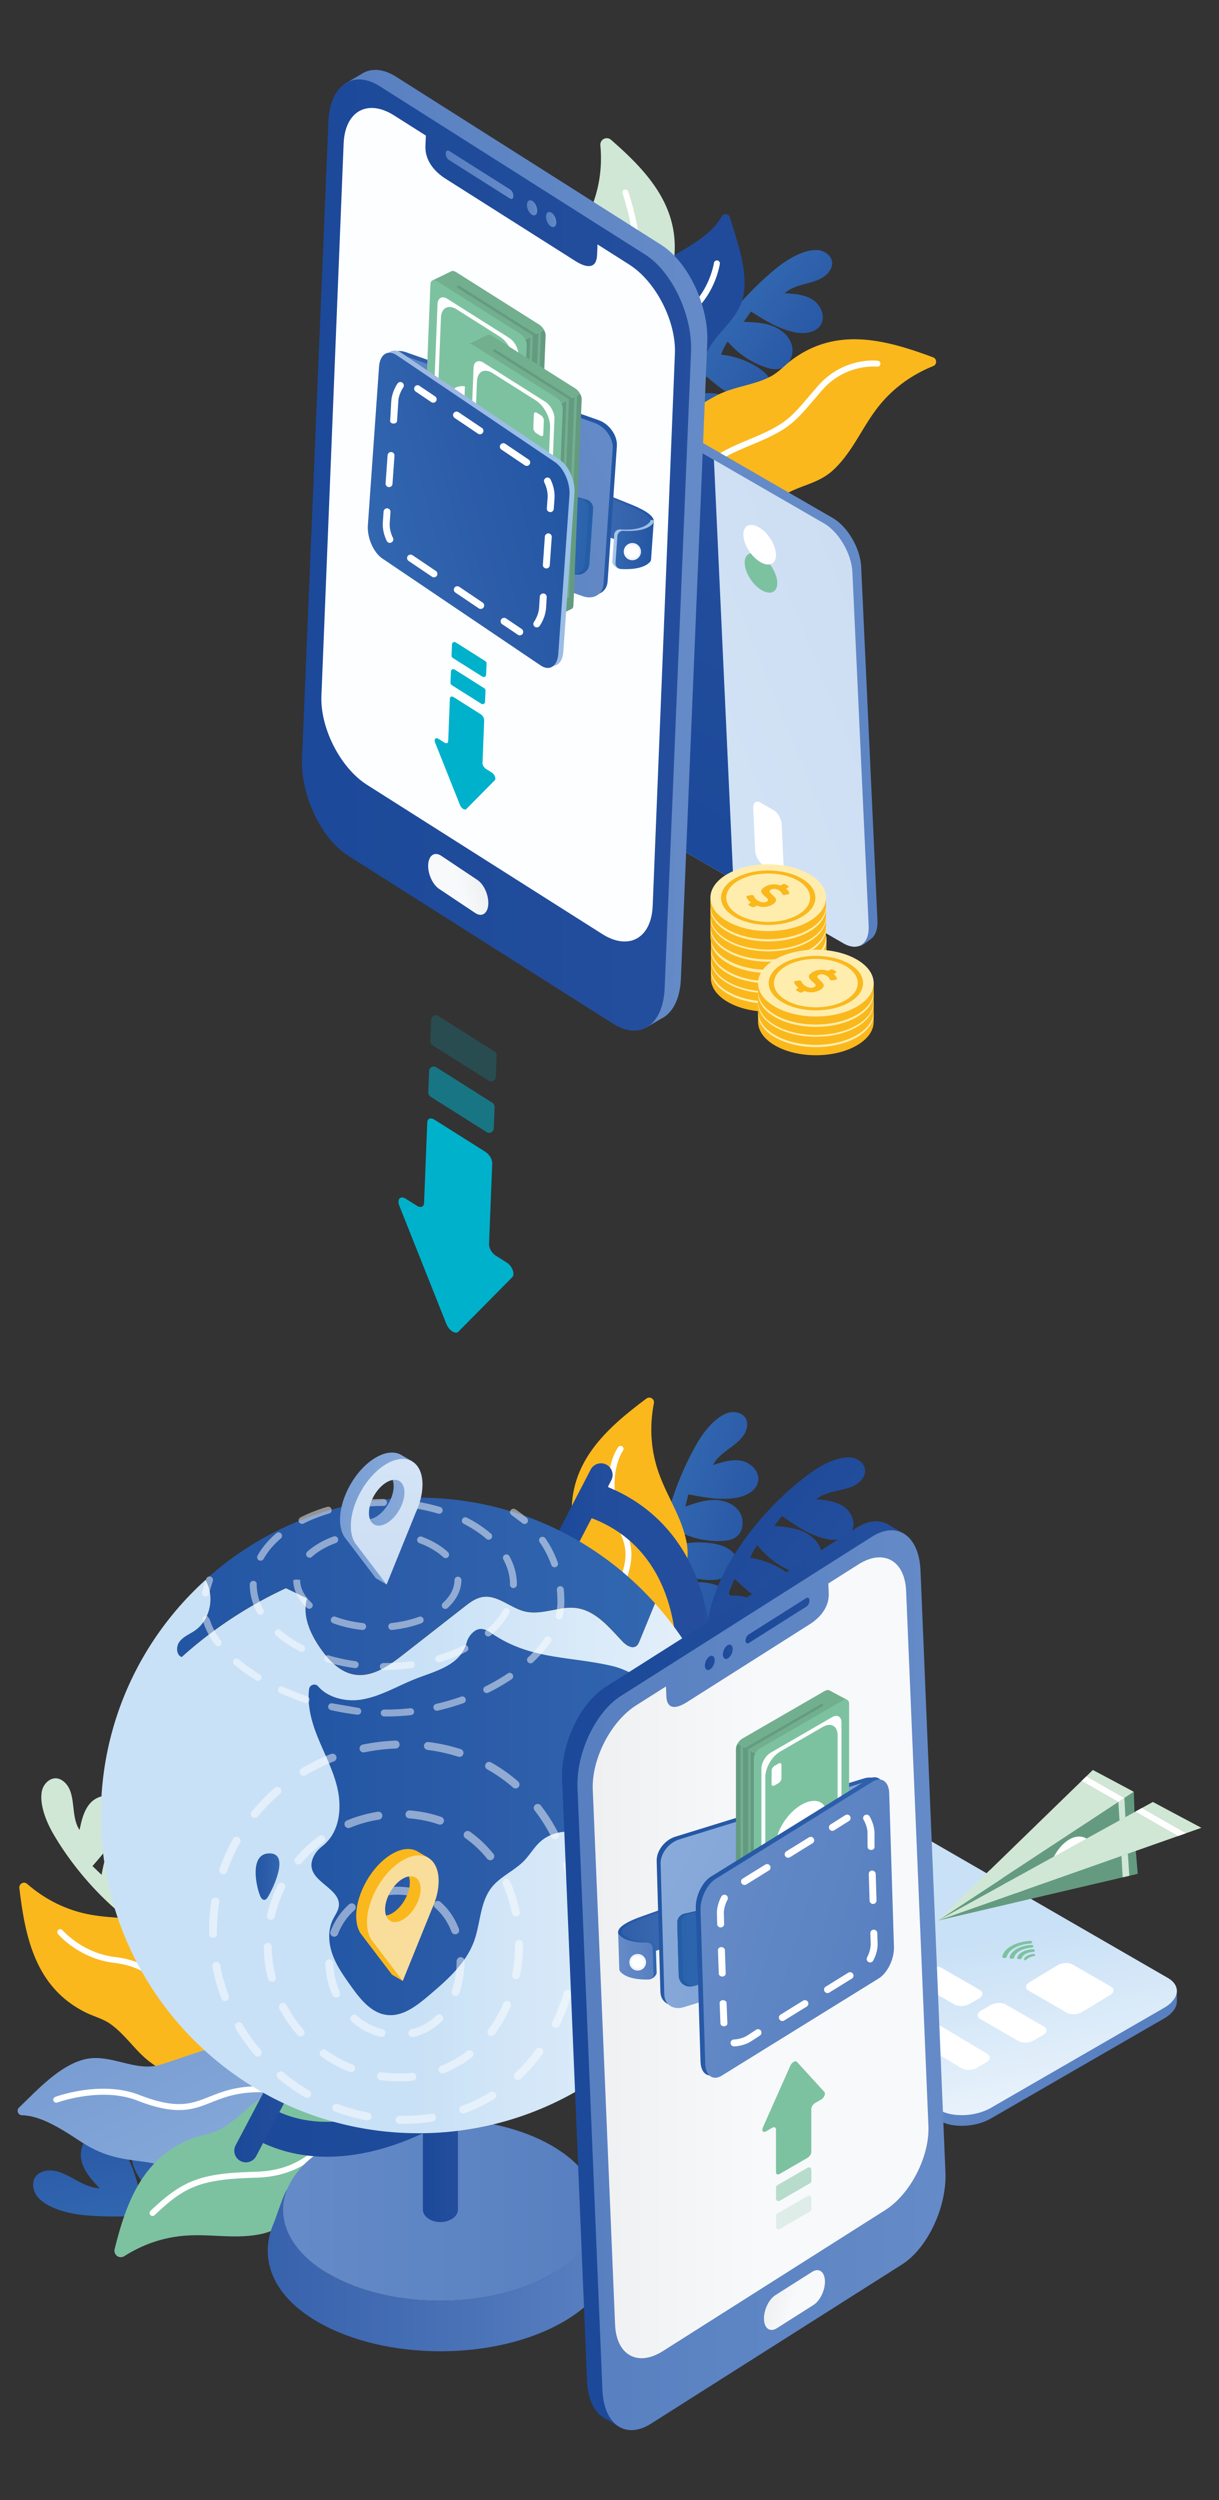 <svg xmlns="http://www.w3.org/2000/svg" xmlns:xlink="http://www.w3.org/1999/xlink" viewBox="0 0 400 820">
    <rect x="0" y="0" width="400" height="820" fill="#333333" stroke="none"/>
    <style><![CDATA[.BY{fill:#fab81d}.BZ{fill:#fff}.Ba{fill:#ffedad}.Bb{opacity:.48}]]></style>
    <defs>
        <linearGradient id="A" x1="235.111" y1="109.013" x2="262.015" y2="130.063" xlink:href="#Bg">
            <stop offset="0" stop-color="#3167b0"/>
            <stop offset=".5" stop-color="#2d5da9"/>
            <stop offset="1" stop-color="#2256a4"/>
        </linearGradient>
        <linearGradient id="B" x1="-809.26" y1="-96.32" x2="-732.41" y2="-96.32"
                        gradientTransform="translate(-560.34 189.95) rotate(-178.37) scale(1 -1)" xlink:href="#Bg">
            <stop offset="0" stop-color="#1f4a9a"/>
            <stop offset="1" stop-color="#25509f"/>
        </linearGradient>
        <linearGradient id="C" x1="-371.404" y1="429.754" x2="810.188" y2="-256.2" xlink:href="#Bg">
            <stop offset="0" stop-color="#d1e7d6"/>
        </linearGradient>
        <linearGradient id="D" x1="212.74" y1="156.42" x2="288.92" y2="156.42" xlink:href="#Bg">
            <stop offset="0" stop-color="#fff"/>
        </linearGradient>
        <linearGradient id="E" x1="11.67" y1="318.36" x2="171.53" y2="318.36"
                        gradientTransform="translate(20.29 188.08) rotate(-112.02) scale(1.46 .62) skewX(-28.28)"
                        xlink:href="#Bg">
            <stop offset="0" stop-color="#567ebf"/>
            <stop offset="1" stop-color="#668cc8"/>
        </linearGradient>
        <linearGradient id="F" x1="90.1" y1="412.71" x2="90.1" y2="212.39"
                        gradientTransform="translate(20.29 188.08) rotate(-112.02) scale(1.46 .62) skewX(-28.28)"
                        xlink:href="#Bg">
            <stop offset="0" stop-color="#ccddf2"/>
            <stop offset="1" stop-color="#d5e5f7"/>
        </linearGradient>
        <linearGradient id="G" x1="10.04" y1="176.72" x2="168.27" y2="176.72"
                        gradientTransform="translate(79.05 222.18) rotate(-92.64) scale(1.07 .84) skewX(-26.74)"
                        xlink:href="#Bg">
            <stop offset="0" stop-color="#1b4899"/>
            <stop offset="1" stop-color="#254f9e"/>
        </linearGradient>
        <linearGradient id="H" x1="127.6" y1="195.17" x2="127.6" y2="215.86"
                        gradientTransform="translate(79.05 222.18) rotate(-92.64) scale(1.07 .84) skewX(-26.74)"
                        xlink:href="#Bg">
            <stop offset="0" stop-color="#7dc2a0"/>
        </linearGradient>
        <linearGradient id="I" x1="88.73" y1="180.02" x2="245.61" y2="180.02"
                        gradientTransform="matrix(1, 0, 0, 1, 0, 0)" xlink:href="#E"/>
        <linearGradient id="J" x1="83.4" y1="182.04" x2="240.27" y2="182.04"
                        gradientTransform="matrix(1, 0, 0, 1, 0, 0)" xlink:href="#G"/>
        <linearGradient id="K" x1="105.44" y1="172.1" x2="221.47" y2="172.1" xlink:href="#Bg">
            <stop offset="0" stop-color="#fdfeff"/>
        </linearGradient>
        <linearGradient id="L" x1="143.53" y1="57.32" x2="170.8" y2="57.32" gradientTransform="matrix(1, 0, 0, 1, 0, 0)"
                        xlink:href="#E"/>
        <linearGradient id="M" x1="172.48" y1="68.16" x2="176.66" y2="68.16"
                        gradientTransform="matrix(1, 0, 0, 1, 0, 0)" xlink:href="#E"/>
        <linearGradient id="N" x1="178.74" y1="72" x2="182.92" y2="72" gradientTransform="matrix(1, 0, 0, 1, 0, 0)"
                        xlink:href="#E"/>
        <linearGradient id="O" x1="188.926" y1="168.367" x2="214.593" y2="170.175" xlink:href="#A"/>
        <linearGradient id="P" x1="188.047" y1="168.756" x2="213.713" y2="170.565" xlink:href="#Bg">
            <stop offset="0" stop-color="#3970b7"/>
            <stop offset=".5" stop-color="#3967af"/>
            <stop offset="1" stop-color="#2f5faa"/>
        </linearGradient>
        <linearGradient id="Q" x1="263.83" y1="65.64" x2="367.29" y2="65.64"
                        gradientTransform="translate(-189.25 -35.1) rotate(19.43) scale(1.07 .95) skewX(39.47)"
                        xlink:href="#A"/>
        <linearGradient id="R" x1="249.06" y1="67.01" x2="376.16" y2="67.01"
                        gradientTransform="translate(-189.25 -35.1) rotate(19.43) scale(1.07 .95) skewX(39.47)"
                        xlink:href="#E"/>
        <linearGradient id="S" x1="129.627" y1="165.272" x2="194.447" y2="169.839" xlink:href="#Bg">
            <stop offset="0" stop-color="#457dbf"/>
            <stop offset=".5" stop-color="#3969b1"/>
            <stop offset="1" stop-color="#2a63ad"/>
        </linearGradient>
        <linearGradient id="T" x1="173.54" y1="173.318" x2="194.099" y2="174.767" xlink:href="#Bg">
            <stop offset="0" stop-color="#25589b"/>
            <stop offset=".5" stop-color="#1d488c"/>
            <stop offset="1" stop-color="#255faa"/>
        </linearGradient>
        <linearGradient id="U" x1="132.786" y1="153.735" x2="163.969" y2="155.932" xlink:href="#T"/>
        <linearGradient id="V" x1="201.356" y1="178.065" x2="213.994" y2="178.955" xlink:href="#Bg">
            <stop offset="0" stop-color="#a6c6ea"/>
            <stop offset=".5" stop-color="#9cb7e1"/>
            <stop offset="1" stop-color="#99c3e9"/>
        </linearGradient>
        <linearGradient id="W" x1="202.428" y1="178.351" x2="213.96" y2="179.163" xlink:href="#A"/>
        <linearGradient id="X" x1="-178.7" y1="699.89" x2="-178.7" y2="778.54"
                        gradientTransform="translate(-395.39 646.03) rotate(62.28) scale(1 -1)" xlink:href="#Bg">
            <stop offset="0" stop-color="#649b80"/>
        </linearGradient>
        <linearGradient id="Y" x1="-202.32" y1="699.1" x2="-202.32" y2="778.82"
                        gradientTransform="translate(-395.39 646.03) rotate(62.28) scale(1 -1)" xlink:href="#Bg">
            <stop offset="0" stop-color="#71af8e"/>
        </linearGradient>
        <linearGradient id="Z" x1="-75.53" y1="1778.93" x2="-75.53" y2="1833.16"
                        gradientTransform="translate(-1559.87 -2090.53) rotate(-87.72) skewX(-49.11)" xlink:href="#H"/>
        <linearGradient id="a" x1="-46.69" y1="1808.93" x2="-46.69" y2="1814.53"
                        gradientTransform="translate(-1559.87 -2090.53) rotate(-87.72) skewX(-49.11)" xlink:href="#Bg">
            <stop offset="0" stop-color="#fff"/>
        </linearGradient>
        <linearGradient id="b" x1="-194.39" y1="690.43" x2="-194.39" y2="767.62"
                        gradientTransform="translate(-395.39 646.03) rotate(62.28) scale(1 -1)" xlink:href="#a"/>
        <linearGradient id="c" x1="-861.35" y1="1788.92" x2="-861.35" y2="1818.2"
                        gradientTransform="translate(-1569.21 -1834.83) rotate(-87.72) skewX(-30)" xlink:href="#a"/>
        <linearGradient id="d" x1="-104.31" y1="1792.1" x2="-104.31" y2="1797.7" xlink:href="#a"/>
        <linearGradient id="e" x1="-180.94" y1="720.4" x2="-180.94" y2="754.14" xlink:href="#Y"/>
        <linearGradient id="f" x1="-180.66" y1="723.22" x2="-180.66" y2="756.96" xlink:href="#Y"/>
        <linearGradient id="g" x1="-221.89" y1="739.47" x2="-221.89" y2="755.13" xlink:href="#X"/>
        <linearGradient id="h" x1="-154.68" y1="700.63" x2="-154.68" y2="779.28" xlink:href="#X"/>
        <linearGradient id="i" x1="-178.3" y1="699.83" x2="-178.3" y2="779.55" xlink:href="#Y"/>
        <linearGradient id="j" x1="-81.36" y1="1791.58" x2="-81.36" y2="1845.81"
                        gradientTransform="translate(-1559.87 -2090.53) rotate(-87.72) skewX(-49.11)" xlink:href="#H"/>
        <linearGradient id="k" x1="-64.35" y1="1800.64" x2="-64.35" y2="1806.25" xlink:href="#a"/>
        <linearGradient id="l" x1="-170.37" y1="691.16" x2="-170.37" y2="768.35"
                        gradientTransform="translate(-395.39 646.03) rotate(62.28) scale(1 -1)" xlink:href="#a"/>
        <linearGradient id="m" x1="-874.49" y1="1801.56" x2="-874.49" y2="1830.84"
                        gradientTransform="translate(-1569.21 -1834.83) rotate(-87.72) skewX(-30)" xlink:href="#a"/>
        <linearGradient id="n" x1="-103.63" y1="1746.34" x2="-103.63" y2="1751.95" xlink:href="#a"/>
        <linearGradient id="o" x1="-168.74" y1="700.2" x2="-168.74" y2="733.94" xlink:href="#Y"/>
        <linearGradient id="p" x1="-171.1" y1="704.09" x2="-171.1" y2="737.82" xlink:href="#Y"/>
        <linearGradient id="q" x1="-197.88" y1="740.2" x2="-197.88" y2="755.87" xlink:href="#X"/>
        <linearGradient id="r" x1="330.39" y1="38.14" x2="433.86" y2="38.14"
                        gradientTransform="translate(-176.39 -103.41) rotate(34.03) skewX(49.11)" xlink:href="#V"/>
        <linearGradient id="s" x1="327.68" y1="39.65" x2="431.15" y2="39.65"
                        gradientTransform="translate(-176.39 -103.41) rotate(34.03) skewX(49.11)" xlink:href="#A"/>
        <linearGradient id="t" x1="204.695" y1="180.746" x2="210.321" y2="181.142" xlink:href="#Bg">
            <stop offset="0" stop-color="#f9fcfe"/>
            <stop offset=".5" stop-color="#edf2fb"/>
            <stop offset="1" stop-color="#ebf5fd"/>
        </linearGradient>
        <linearGradient id="u" x1="-637.08" y1="140.34" x2="-611.93" y2="140.34"
                        gradientTransform="translate(-426.2 -263.06) rotate(-146.3) scale(1 -1) skewX(-49.11)"
                        xlink:href="#Bg">
            <stop offset="0" stop-color="#eff0f2"/>
            <stop offset=".5" stop-color="#f8f9fb"/>
        </linearGradient>
        <linearGradient id="v" x1="217.895" y1="500.668" x2="250.621" y2="510.461" xlink:href="#A"/>
        <linearGradient id="w" x1="-126.23" y1="-388.62" x2="-84.26" y2="-388.62"
                        gradientTransform="translate(85.31 878.37) rotate(40.51)" xlink:href="#B"/>
        <linearGradient id="x" x1="-888.57" y1="296.55" x2="-811.72" y2="296.55"
                        gradientTransform="translate(-539.49 123.52) rotate(-170.58) scale(1 -1)" xlink:href="#B"/>
        <linearGradient id="y" x1="-269.637" y1="812.697" x2="395.901" y2="392.182" xlink:href="#C"/>
        <linearGradient id="z" x1="61.191" y1="724.89" x2="55.682" y2="686.281" xlink:href="#A"/>
        <linearGradient id="AA" x1="300.36" y1="244.58" x2="377.21" y2="244.58"
                        gradientTransform="translate(-308.63 493.94) rotate(64.55) scale(1 -1)" xlink:href="#Bg">
            <stop offset="0" stop-color="#779cd2"/>
            <stop offset="1" stop-color="#8aacdb"/>
        </linearGradient>
        <linearGradient id="AB" x1="287.02" y1="-224.53" x2="287.02" y2="-86.59"
                        gradientTransform="translate(418.03 672.02) rotate(-158.11)" xlink:href="#H"/>
        <linearGradient id="AC" x1="-1118.72" y1="646.58" x2="-897.75" y2="646.58"
                        gradientTransform="translate(-710.46) rotate(-180) scale(1 -1)" xlink:href="#E"/>
        <linearGradient id="AD" x1="1836.94" y1="-1896.85" x2="2005.03" y2="-1896.85"
                        gradientTransform="translate(-885.48 2149.96) rotate(-150) scale(1 -1) skewX(49.11)"
                        xlink:href="#Bg">
            <stop offset="0" stop-color="#e8f2fb"/>
            <stop offset=".5" stop-color="#c9e1f6"/>
        </linearGradient>
        <linearGradient id="AE" x1="245.82" y1="624.02" x2="245.82" y2="638.49"
                        gradientTransform="matrix(1, 0, 0, 1, 0, 0)" xlink:href="#X"/>
        <linearGradient id="AF" x1="333.79" y1="635.27" x2="333.79" y2="644.67"
                        gradientTransform="matrix(1, 0, 0, 1, 0, 0)" xlink:href="#H"/>
        <linearGradient id="AG" x1="335.21" y1="636.86" x2="335.21" y2="644.46"
                        gradientTransform="matrix(1, 0, 0, 1, 0, 0)" xlink:href="#H"/>
        <linearGradient id="AH" x1="336.67" y1="638.59" x2="336.67" y2="644.03"
                        gradientTransform="matrix(1, 0, 0, 1, 0, 0)" xlink:href="#H"/>
        <linearGradient id="AI" x1="337.83" y1="640.41" x2="337.83" y2="643.85"
                        gradientTransform="matrix(1, 0, 0, 1, 0, 0)" xlink:href="#H"/>
        <linearGradient id="AJ" x1="73.96" y1="744.61" x2="212.89" y2="744.61" xlink:href="#Bg">
            <stop offset="0" stop-color="#345faa"/>
            <stop offset=".54" stop-color="#4871b6"/>
            <stop offset="1" stop-color="#5e84c3"/>
        </linearGradient>
        <linearGradient id="AK" x1="-923.89" y1="724.84" x2="-797.07" y2="724.84"
                        gradientTransform="translate(-715.07) rotate(-180) scale(1 -1)" xlink:href="#E"/>
        <linearGradient id="AL" x1="62.39" y1="596.69" x2="249.67" y2="596.69"
                        gradientTransform="matrix(1, 0, 0, 1, 0, 0)" xlink:href="#G"/>
        <linearGradient id="AM" x1="74.69" y1="695.87" x2="96.47" y2="695.87"
                        gradientTransform="matrix(1, 0, 0, 1, 0, 0)" xlink:href="#G"/>
        <linearGradient id="AN" x1="180.91" y1="493.68" x2="202.91" y2="493.68"
                        gradientTransform="matrix(1, 0, 0, 1, 0, 0)" xlink:href="#G"/>
        <linearGradient id="AO" x1="137.36" y1="706.06" x2="151.49" y2="706.06"
                        gradientTransform="matrix(1, 0, 0, 1, 0, 0)" xlink:href="#G"/>
        <linearGradient id="AP" x1="-930.01" y1="520.32" x2="-773.18" y2="520.32"
                        gradientTransform="translate(-715.07) rotate(-180) scale(1 -1)" xlink:href="#A"/>
        <linearGradient id="AQ" x1="-956.6" y1="608.95" x2="-748.17" y2="608.95"
                        gradientTransform="translate(-715.07) rotate(-180) scale(1 -1)" xlink:href="#AD"/>
        <linearGradient id="AR" x1="-941.88" y1="597.63" x2="-816.33" y2="597.63"
                        gradientTransform="translate(-715.07) rotate(-180) scale(1 -1)" xlink:href="#A"/>
        <linearGradient id="AS" x1="-806.75" y1="615.53" x2="-798.95" y2="615.53"
                        gradientTransform="translate(-715.07) rotate(-180) scale(1 -1)" xlink:href="#A"/>
        <linearGradient id="AT" x1="-948.98" y1="656.95" x2="-919.87" y2="656.95"
                        gradientTransform="translate(-715.07) rotate(-180) scale(1 -1)" xlink:href="#E"/>
        <linearGradient id="AU" x1="169.58" y1="647.59" x2="317.97" y2="647.59"
                        gradientTransform="matrix(1, 0, 0, 1, 0, 0)" xlink:href="#G"/>
        <linearGradient id="AV" x1="174.63" y1="649.51" x2="323.02" y2="649.51"
                        gradientTransform="matrix(1, 0, 0, 1, 0, 0)" xlink:href="#E"/>
        <linearGradient id="AW" x1="194.49" y1="642.14" x2="304.67" y2="642.14"
                        gradientTransform="matrix(1, 0, 0, 1, 0, 0)" xlink:href="#u"/>
        <linearGradient id="AX" x1="242.06" y1="531.53" x2="267.85" y2="531.53"
                        gradientTransform="matrix(1, 0, 0, 1, 0, 0)" xlink:href="#G"/>
        <linearGradient id="AY" x1="236.82" y1="541.79" x2="240.78" y2="541.79"
                        gradientTransform="matrix(1, 0, 0, 1, 0, 0)" xlink:href="#G"/>
        <linearGradient id="AZ" x1="230.91" y1="545.43" x2="234.86" y2="545.43"
                        gradientTransform="matrix(1, 0, 0, 1, 0, 0)" xlink:href="#G"/>
        <linearGradient id="Aa" x1="-738.65" y1="654.63" x2="-713.8" y2="654.63"
                        gradientTransform="translate(-530.72 .56) rotate(178.24) scale(1 -1)" xlink:href="#A"/>
        <linearGradient id="Ab" x1="-739.47" y1="655.07" x2="-714.62" y2="655.07"
                        gradientTransform="translate(-530.72 .56) rotate(178.24) scale(1 -1)" xlink:href="#P"/>
        <linearGradient id="Ac" x1="-1070.01" y1="833.31" x2="-970.09" y2="833.31"
                        gradientTransform="translate(-320.87 -29) rotate(162.84) scale(1.07 -.95) skewX(39.47)"
                        xlink:href="#A"/>
        <linearGradient id="Ad" x1="-1084.27" y1="834.63" x2="-961.52" y2="834.63"
                        gradientTransform="translate(-320.87 -29) rotate(162.84) scale(1.07 -.95) skewX(39.47)"
                        xlink:href="#AA"/>
        <linearGradient id="Ae" x1="-795.99" y1="655.68" x2="-733.23" y2="655.68"
                        gradientTransform="translate(-530.72 .56) rotate(178.24) scale(1 -1)" xlink:href="#S"/>
        <linearGradient id="Af" x1="-753.14" y1="660.45" x2="-733.23" y2="660.45"
                        gradientTransform="translate(-530.72 .56) rotate(178.24) scale(1 -1)" xlink:href="#T"/>
        <linearGradient id="Ag" x1="-793.73" y1="644.35" x2="-763.54" y2="644.35"
                        gradientTransform="translate(-530.72 .56) rotate(178.24) scale(1 -1)" xlink:href="#T"/>
        <linearGradient id="Ah" x1="-726.01" y1="663.14" x2="-713.78" y2="663.14"
                        gradientTransform="translate(-530.72 .56) rotate(178.24) scale(1 -1)" xlink:href="#A"/>
        <linearGradient id="Ai" x1="-726.34" y1="663.34" x2="-712.62" y2="663.34"
                        gradientTransform="translate(-530.72 .56) rotate(178.24) scale(1 -1)" xlink:href="#E"/>
        <linearGradient id="Aj" x1="-245.51" y1="-359.54" x2="-245.51" y2="-283.56"
                        gradientTransform="translate(-158.02 658.43) rotate(119.99)" xlink:href="#X"/>
        <linearGradient id="Ak" x1="-268.32" y1="-360.31" x2="-268.32" y2="-283.3"
                        gradientTransform="translate(-158.02 658.43) rotate(119.99)" xlink:href="#Y"/>
        <linearGradient id="Al" x1="-1647.9" y1="826.96" x2="-1647.9" y2="879.33"
                        gradientTransform="translate(1112.63 -2029.29) rotate(-90.01) scale(1 -1) skewX(-49.11)"
                        xlink:href="#H"/>
        <linearGradient id="Am" x1="-1620.05" y1="855.93" x2="-1620.05" y2="861.34"
                        gradientTransform="translate(1112.63 -2029.29) rotate(-90.01) scale(1 -1) skewX(-49.11)"
                        xlink:href="#a"/>
        <linearGradient id="An" x1="-260.67" y1="-368.68" x2="-260.67" y2="-294.12"
                        gradientTransform="translate(-158.02 658.43) rotate(119.99)" xlink:href="#a"/>
        <linearGradient id="Ao" x1="-1883.19" y1="837.86" x2="-1883.19" y2="866.14"
                        gradientTransform="translate(1112.9 -1773.72) rotate(-90.01) scale(1 -1) skewX(-30)"
                        xlink:href="#a"/>
        <linearGradient id="Ap" x1="-1675.69" y1="839.67" x2="-1675.69" y2="845.08"
                        gradientTransform="translate(1112.63 -2029.29) rotate(-90.01) scale(1 -1) skewX(-49.11)"
                        xlink:href="#a"/>
        <linearGradient id="Aq" x1="-247.68" y1="-339.73" x2="-247.68" y2="-307.14"
                        gradientTransform="translate(-158.02 658.43) rotate(119.99)" xlink:href="#Y"/>
        <linearGradient id="Ar" x1="-247.4" y1="-337" x2="-247.4" y2="-304.41"
                        gradientTransform="translate(-158.02 658.43) rotate(119.99)" xlink:href="#Y"/>
        <linearGradient id="As" x1="-287.23" y1="-321.3" x2="-287.23" y2="-306.18"
                        gradientTransform="translate(-158.02 658.43) rotate(119.99)" xlink:href="#X"/>
        <linearGradient id="At" x1="-1245.13" y1="932.04" x2="-1145.21" y2="932.04"
                        gradientTransform="translate(-331.76 -97.92) rotate(148.24) scale(1 -1) skewX(49.1)"
                        xlink:href="#A"/>
        <linearGradient id="Au" x1="-1260.03" y1="933.49" x2="-1137.28" y2="933.49"
                        gradientTransform="translate(-331.76 -97.92) rotate(148.24) scale(1 -1) skewX(49.1)"
                        xlink:href="#E"/>
        <linearGradient id="Av" x1="-722.62" y1="665.49" x2="-717.17" y2="665.49"
                        gradientTransform="translate(-530.72 .56) rotate(178.24) scale(1 -1)" xlink:href="#t"/>
        <linearGradient id="Aw" x1="260.43" y1="667.13" x2="260.43" y2="729.32"
                        gradientTransform="matrix(1, 0, 0, 1, 0, 0)" xlink:href="#H"/>
        <linearGradient id="Ax" x1="336.53" y1="903.72" x2="336.53" y2="911.8"
                        gradientTransform="translate(-31 -162.97) rotate(-30) skewX(-30)" xlink:href="#H"/>
        <linearGradient id="Ay" x1="336.53" y1="911.76" x2="336.53" y2="919.83"
                        gradientTransform="translate(-31 -162.97) rotate(-30) skewX(-30)" xlink:href="#H"/>
        <linearGradient id="Az" x1="108.58" y1="498.08" x2="138.63" y2="498.08"
                        gradientTransform="matrix(1, 0, 0, 1, 0, 0)" xlink:href="#AA"/>
        <linearGradient id="BA" x1="126.89" y1="524.77" x2="126.89" y2="474.16"
                        gradientTransform="matrix(1, 0, 0, 1, 0, 0)" xlink:href="#F"/>
        <linearGradient id="BB" x1="675.61" y1="943.15" x2="700.75" y2="943.15"
                        gradientTransform="translate(94.46 -256.81) rotate(-32.36) skewX(-49.11)" xlink:href="#u"/>
        <linearGradient id="BC" x1="322.9" y1="593.25" x2="322.9" y2="667.79"
                        gradientTransform="translate(-3.97 -8.29) rotate(-1.95)" xlink:href="#X"/>
        <linearGradient id="BD" x1="301.289" y1="597.823" x2="371.245" y2="583.606" xlink:href="#C"/>
        <linearGradient id="BE" x1="661.95" y1="383.38" x2="776.35" y2="405.4"
                        gradientTransform="translate(181.96 -103.74) rotate(10.82) scale(.74 1.63) skewX(-38.98)"
                        xlink:href="#C"/>
        <linearGradient id="BF" x1="658.42" y1="390.84" x2="798.57" y2="417.81"
                        gradientTransform="translate(181.96 -103.74) rotate(10.82) scale(.74 1.63) skewX(-38.98)"
                        xlink:href="#C"/>
        <linearGradient id="BG" x1="305.688" y1="619.457" x2="375.635" y2="605.245" xlink:href="#C"/>
        <linearGradient id="BH" x1="-260.09" y1="669.095" x2="1137.762" y2="522.507" xlink:href="#C"/>
        <linearGradient id="BI" x1="301.541" y1="599.038" x2="371.488" y2="584.826" xlink:href="#C"/>
        <linearGradient id="BJ" x1="363.09" y1="585.75" x2="363.09" y2="599.96"
                        gradientTransform="translate(-4.11 -3.4) rotate(-.29)" xlink:href="#a"/>
        <linearGradient id="BK" x1="-1000.04" y1="1143.93" x2="-921.19" y2="1159.11"
                        gradientTransform="translate(-10.25 -521.02) rotate(-31.95) skewX(30)" xlink:href="#C"/>
        <linearGradient id="BL" x1="-999.71" y1="1142.2" x2="-920.86" y2="1157.37"
                        gradientTransform="translate(-10.25 -521.02) rotate(-31.95) skewX(30)" xlink:href="#C"/>
        <linearGradient id="BM" x1="291.37" y1="872.91" x2="291.37" y2="888.85"
                        gradientTransform="translate(-142.88 -150.54) rotate(-46.88) skewX(-30)" xlink:href="#a"/>
        <linearGradient id="BN" x1="-999.69" y1="1142.07" x2="-920.84" y2="1157.25"
                        gradientTransform="translate(-10.25 -521.02) rotate(-31.95) skewX(30)" xlink:href="#C"/>
        <linearGradient id="BO" x1="-353.653" y1="684.862" x2="1108.207" y2="531.559" xlink:href="#C"/>
        <linearGradient id="BP" x1="381.97" y1="596.06" x2="381.97" y2="611.57"
                        gradientTransform="translate(-4.11 -3.4) rotate(-.29)" xlink:href="#a"/>
        <path id="BQ"
              d="M166.63 116.96l-.18 4.58c-.02.57-.49.75-1.05.4l-1.24-.78c-.56-.35-.99-1.1-.97-1.68l.18-4.58c.02-.57.49-.75 1.05-.4l1.24.78c.56.35.99 1.1.97 1.68z"/>
        <path id="BR"
              d="M174.84 109.87c-.07-.13-.2-.22-.36-.23-.23 0-.43.17-.44.4l-2.62 65.74c-.01.23.17.43.4.44.23 0 .43-.17.44-.4l2.62-65.74c0-.08-.01-.15-.05-.21z"/>
        <path id="BS"
              d="M271.21 320.21v-2.02l-.87-.57c-.89-1.63-2.44-3.17-4.68-4.46-7.41-4.28-19.42-4.28-26.83 0-2.52 1.45-4.18 3.22-4.99 5.08l-.57-.08v3.19l.07.5c.37 2.48 2.2 4.9 5.48 6.8 7.41 4.28 19.42 4.28 26.83 0 3.29-1.9 5.11-4.32 5.48-6.79l.07-.76v-.89z"/>
        <path id="BT"
              d="M265.65 325.99c-7.41 4.28-19.42 4.28-26.83 0s-7.41-11.21 0-15.49 19.42-4.28 26.83 0 7.41 11.21 0 15.49z"/>
        <path id="BU"
              d="M241.29 324.57c-6.04-3.49-6.04-9.16 0-12.64 6.04-3.49 15.86-3.49 21.9 0s6.04 9.16 0 12.64c-6.04 3.49-15.86 3.49-21.9 0zm20.68-11.94c-5.37-3.1-14.1-3.1-19.46 0-5.37 3.1-5.37 8.14 0 11.24s14.1 3.1 19.46 0c5.37-3.1 5.37-8.14 0-11.24z"/>
        <path id="BV"
              d="M258.2 315.49c-.46.27-1.1.33-1.58.06-.75-.44.11-1.57-1.17-2.31-.4-.23-.95-.32-1.4-.06-1.34.77 3.72 2.78.5 4.63-1.83 1.06-4.79.48-5.9-.06-.36-.18-.43-.09-.77.11-.69.4-.71.36-1.4-.03-.64-.37-.91-.41-.2-.82.22-.13.56-.24.31-.42-.46-.35-1.31-1.11-1.43-1.52-.13-.49.84-1.37 1.4-1.69.32-.19.8-.3 1.16-.09.96.56-1.19 1.57.98 2.82.31.18 1.16.51 1.62.24.42-.24.38-.36-.59-1.55-.82-.99-1.27-2.27.24-3.14 1.4-.81 3.65-.8 5.24-.19.43.17.43.12.81-.1.7-.4.71-.36 1.4.03.66.38.91.41.19.82-.2.11-.54.23-.35.41.15.12.67.63.75.68.17.1.52.14.77.28.52.3.26 1.4-.6 1.9z"/>
        <path id="BW"
              d="M271.21 313.56v-2.02l-.87-.57c-.89-1.63-2.44-3.17-4.68-4.46-7.41-4.28-19.42-4.28-26.83 0-2.52 1.46-4.18 3.22-4.99 5.08l-.57-.08v3.19l.07.5c.37 2.48 2.2 4.9 5.48 6.8 7.41 4.28 19.42 4.28 26.83 0 3.29-1.9 5.11-4.32 5.48-6.79l.07-.76v-.89z"/>
        <path id="BX"
              d="M241.13 310.82c-6.04-3.49-6.04-9.16 0-12.64 6.04-3.49 15.86-3.49 21.9 0s6.04 9.16 0 12.64c-6.04 3.49-15.86 3.49-21.9 0zm20.68-11.94c-5.37-3.1-14.1-3.1-19.47 0s-5.37 8.14 0 11.24 14.1 3.1 19.46 0c5.37-3.1 5.37-8.14 0-11.24z"/>
        <path id="BY"
              d="M258.05 301.74c-.46.27-1.1.33-1.58.06-.75-.44.11-1.57-1.17-2.31-.41-.23-.95-.32-1.4-.06-1.34.77 3.72 2.77.5 4.63-1.83 1.06-4.79.48-5.9-.06-.36-.18-.43-.09-.77.11-.68.4-.71.36-1.4-.03-.64-.37-.91-.41-.2-.82.22-.13.56-.24.31-.42-.46-.35-1.31-1.11-1.43-1.52-.13-.49.84-1.37 1.4-1.69.32-.19.8-.3 1.16-.09.96.56-1.19 1.57.98 2.82.31.18 1.16.51 1.62.24.42-.24.38-.36-.59-1.55-.82-.99-1.27-2.27.24-3.14 1.4-.81 3.65-.8 5.24-.19.43.17.43.12.81-.1.7-.4.71-.36 1.4.03.66.38.91.41.19.82-.2.11-.54.23-.35.41.15.12.67.63.75.68.17.1.52.14.77.28.52.3.27 1.4-.6 1.9z"/>
        <path id="BZ"
              d="M271.05 299.8v-2.02l-.87-.57c-.89-1.63-2.44-3.17-4.68-4.46-7.41-4.28-19.42-4.28-26.83 0-2.52 1.45-4.18 3.22-4.99 5.08l-.57-.08v3.19l.07.5c.37 2.48 2.2 4.9 5.48 6.8 7.41 4.28 19.42 4.28 26.83 0 3.29-1.9 5.11-4.32 5.48-6.8l.07-.76v-.89z"/>
        <path id="Ba"
              d="M273.68 333.15c-.46.27-1.1.33-1.58.06-.75-.44.11-1.57-1.17-2.31-.4-.23-.95-.32-1.4-.06-1.34.77 3.72 2.77.5 4.63-1.83 1.06-4.79.48-5.9-.06-.36-.18-.43-.09-.77.11-.68.4-.71.36-1.4-.03-.64-.37-.91-.41-.2-.82.22-.13.56-.24.31-.42-.46-.35-1.31-1.11-1.43-1.52-.13-.49.84-1.37 1.4-1.69.32-.19.8-.3 1.16-.09.96.56-1.19 1.57.98 2.82.31.18 1.16.51 1.62.24.42-.24.38-.36-.59-1.55-.82-.99-1.27-2.27.24-3.14 1.4-.81 3.65-.8 5.24-.19.43.17.43.12.81-.1.7-.4.71-.36 1.4.03.66.38.91.41.19.82-.2.11-.54.23-.35.41.15.12.67.63.75.68.17.1.52.14.77.28.52.3.27 1.4-.6 1.9z"/>
        <path id="Bb"
              d="M148.23 224.71l9.71 6.13c.52.33 1.2-.03 1.22-.64l.15-3.67a.9.9 0 0 0-.42-.79l-9.7-6.13c-.52-.33-1.2.03-1.22.64l-.15 3.66a.9.9 0 0 0 .42.79z"/>
        <path id="Bc" d="M241.06 628.11c-2.63 1.52-2.63 3.98 0 5.5s6.89 1.52 9.52 0 2.63-3.98 0-5.5-6.89-1.52-9.52 0z"/>
        <path id="Bd"
              d="M321.69 662.25l12.55 7.24c1.25.72 3.45.63 4.9-.2l3.05-1.76c1.45-.84 1.61-2.1.35-2.83l-12.55-7.24c-1.25-.72-3.45-.63-4.9.2l-3.05 1.76c-1.45.84-1.61 2.1-.35 2.83z"/>
        <path id="Be" d="M366.97 591.05l1.99-1.32-12.47-7.11-1.59 1.54 12.07 6.89z"/>
        <path id="Bf" d="M386.55 602.22l2.65-.93-14.48-8.27-2.18 1.21 14.01 7.99z"/>
        <linearGradient id="Bg" gradientUnits="userSpaceOnUse"/>
    </defs>
    <path d="M240.57 153.98c-.59-1.49-1.53-2.51-2.65-3.29-2.89-3.31-8.06-6.48-9.63-9.11-.03-.65-.03-1.3 0-1.96 3.17 3.05 6.96 5.42 11.54 5.76 4.14.31 7.86-2.75 7.18-7.14-.95-6.14-10.45-10.32-17.13-9.1.49-1.99 1.13-3.78 1.92-5.67 3.75 3.2 7.64 6.48 12.36 7.95 3.33 1.04 7.9.51 9.08-2.81 1.09-3.06-1.52-6.11-4.21-7.87a28.22 28.22 0 0 0-12.41-4.42c.53-1.52 1.26-2.96 2.17-4.29a27.84 27.84 0 0 0 12.44 8.44c1.47.49 3.05.85 4.56.5 3.1-.73 4.86-4.51 4.08-7.59-.77-3.08-3.47-5.36-6.44-6.47s-6.21-1.23-9.38-1.35l2.37-3.39c4.52 2.87 9.17 5.8 14.43 6.83 3.05.6 6.79.23 8.44-2.43 1.7-2.74.08-6.53-2.6-8.26-2.67-1.73-6.03-1.95-9.22-2.12 4.16-3.84 11.84-2.65 14.84-7.45.44-.7.74-1.51.76-2.34.04-2.43-2.46-4.26-4.88-4.38-4.47-.22-9.82 3.04-13.17 5.74-17.15 13.81-33.61 37.85-31.43 57.49.67 6.02 3.54 15.51 11.13 15.57 3.58.03 7.33-3.05 5.85-6.83z"
          fill="url(#A)"/>
    <path d="M222.09 184.96a1.93 1.93 0 0 0 .34.11c7 1.49 13.87.52 19.62-4.38 5.85-4.98 7.97-13.37 14.33-17.72 5.88-4.02 12.17-3.99 17.52-9.25 5.95-5.84 8.77-13.01 13.77-19.62 4.89-6.45 11.28-11.1 18.57-14.04 1.29-.52 1.23-2.38-.07-2.86-15.54-5.79-31.44-10.01-46.02.61-2.61 1.9-4.61 4.32-7.45 5.77-5.64 2.88-12.13 3.21-17.8 6.27-5.33 2.88-15.48 8.06-21.39 29.03-1.98 7.02-2.61 21.36 8.58 26.06z"
          class="BY"/>
    <path d="M236.86 70.96c.61-1.1 2.27-.89 2.63.31 2.51 8.26 6.12 17.91 4.37 26.06-1.87 8.75-11.43 13-12.97 21.67-2.93 16.47-2.07 32.67-20.7 40.23-20.37 8.27-30.17-8.65-29.59-26.06.6-18.08 15.95-21 24.48-33.58 4.74-6.99 7.92-11.25 15.84-15.7 8.41-4.73 13.3-8.23 15.94-12.95z"
          fill="url(#B)"/>
    <path d="M184.28 167.21c-.26 0-.51-.1-.7-.3a.98.98 0 0 1 .03-1.38c17.92-17.3 21.39-26.41 22.78-41.54.93-10.07 6.12-13.45 12.14-17.36 3.11-2.02 6.33-4.12 9.36-7.39 5.24-5.65 6.37-12.92 6.38-12.99.08-.53.58-.89 1.11-.83a.99.99 0 0 1 .83 1.11c-.05.32-1.21 7.92-6.88 14.04-3.2 3.45-6.67 5.71-9.73 7.7-5.82 3.78-10.41 6.77-11.26 15.9-1.44 15.64-5.01 25.04-23.38 42.77-.19.18-.43.27-.68.27z"
          class="BZ"/>
    <path d="M198.13 45.57a2.11 2.11 0 0 1 2.36.28c12.14 10.56 22.82 22.25 20.64 39.64-.4 3.21-1.55 6.12-1.45 9.31.21 6.33 3.06 12.17 3.12 18.61.06 6.06.44 17.45-15.06 32.77-5.15 5.09-17.26 12.52-26.76 5.26l-.62-.59c-4.58-5.37-6.98-11.78-5.5-19.1 1.53-7.52 7.84-13.44 8.57-21.11.67-7.09-2.39-12.58-.38-19.81 2.23-8.03 7.15-13.97 10.5-21.55 3.08-6.95 4.14-14.29 3.45-21.62-.08-.86.35-1.68 1.11-2.08h0z"
          fill="url(#C)"/>
    <path d="M178.69 177.45a1.05 1.05 0 0 1-.75-.32c-.46-.5-1.16-1.24 4.01-19.17 2.35-8.15 6.39-14.09 9.96-19.33 4.62-6.79 8.27-12.16 6.69-19.68-2.29-10.91.16-14.33 3.86-19.49 1.17-1.63 2.5-3.49 3.83-5.84 5.19-9.12-1.92-29.95-2-30.16-.18-.51.09-1.07.6-1.24.51-.18 1.07.1 1.24.6.31.89 7.47 21.88 1.85 31.76-1.39 2.44-2.75 4.34-3.95 6.01-3.52 4.91-5.65 7.88-3.53 17.95 1.75 8.33-2.3 14.29-6.99 21.18-3.48 5.12-7.43 10.92-9.7 18.78-3.98 13.8-4.28 16.89-4.27 17.54.04.07.06.15.08.23.11.53-.22 1.05-.75 1.16a1.23 1.23 0 0 1-.2.02z"
          class="BZ"/>
    <path d="M213.72 194.58c-.1 0-.2-.02-.3-.05-.51-.16-.8-.71-.64-1.23l6.63-20.79c6.37-20 15.66-23.88 26.42-28.38l2.01-.85c9.88-4.19 11.86-6.52 17.74-13.42l2.68-3.13c8.39-9.68 19.33-8.47 19.78-8.41.53.06.92.55.85 1.09-.06.53-.54.91-1.09.86-.1-.01-10.38-1.12-18.07 7.75l-2.67 3.11c-5.94 6.97-8.16 9.57-18.47 13.95l-2.02.85c-10.74 4.49-19.22 8.03-25.31 27.16l-6.63 20.79c-.13.42-.52.68-.93.68z"
          fill="url(#D)"/>
    <path d="M282.58 185.88l5.34 115.97c.14 2.94-.69 5.07-2.14 6.14-.75.56-2.85 2.34-3.9 2.29-1.04-.05.86-3.17-.38-3.89l-66.63-38.47c-4.87-2.81-9.04-9.96-9.31-15.97l-5.34-115.97c-.07-1.53-3.74-1.41-3.34-2.47.36-.96 2.87-1.88 3.55-2.39 1.51-1.14 3.71-1.13 6.21.32l66.63 38.47c4.87 2.81 9.04 9.96 9.31 15.97z"
          fill="url(#E)"/>
    <path d="M279.7,187.64l5.34,115.97c.28,6.01-3.44,8.6-8.31,5.79l-66.63-38.47c-4.87-2.81-9.04-9.96-9.31-15.97l-5.34-115.97c-.28-6.01,3.44-8.6,8.31-5.79l66.63,38.47c4.87,2.81,9.04,9.96,9.31,15.97Z"
          fill="url(#F)"/>
    <path d="M234.27 150.82l6.35 137.73-19.63-11.33-6.35-137.73 19.63 11.33z" fill="url(#G)"/>
    <path d="M249.44 182.18c2.95 1.71 5.46 5.65 5.61 8.8.15 3.16-2.13 4.34-5.08 2.63s-5.46-5.65-5.61-8.8c-.15-3.16 2.13-4.34 5.08-2.63z"
          fill="url(#H)"/>
    <path d="M249.01 172.95c2.95 1.7 5.46 5.65 5.61 8.8.15 3.16-2.13 4.34-5.08 2.63s-5.46-5.65-5.61-8.8c-.15-3.16 2.13-4.34 5.08-2.63zm7.48 97.37l.66 14.22c.08 1.74-1 2.49-2.41 1.68l-4.22-2.44c-1.41-.81-2.62-2.88-2.7-4.62l-.66-14.22c-.08-1.74 1-2.49 2.41-1.68l4.22 2.44c1.41.81 2.62 2.88 2.7 4.62z"
          class="BZ"/>
    <path d="M217.04 80.36l-87.08-55.2c-3.87-2.45-7.49-2.82-10.38-1.44-.42.2-.81.43-1.19.69l-5.25 3.06h2.44c-1.43 2.33-2.33 5.5-2.49 9.38l-8.65 208.73c-.5 12.04 6.24 26.33 15.06 31.92l87.07 55.2c1.6 1.01 3.16 1.67 4.64 1.99l.7 2.42 5.02-2.96c.44-.21.86-.46 1.27-.75 3.01-2.15 4.99-6.43 5.23-12.39l8.65-208.73c.5-12.04-6.24-26.33-15.06-31.92z"
          fill="url(#I)"/>
    <path d="M201.24,335.82l-87.07-55.2c-8.82-5.59-15.56-19.88-15.06-31.92l8.65-208.73c.5-12.04,8.05-17.27,16.86-11.68l87.07,55.2c8.82,5.59,15.56,19.88,15.06,31.92l-8.65,208.73c-.5,12.04-8.05,17.27-16.87,11.68Z"
          fill="url(#J)"/>
    <path d="M206.49,86.78l-10.42-6.61-.14,3.43c-.19,4.61-3.33,4.43-7.11,2.03l-42.63-27.02c-3.78-2.4-6.78-6.1-6.59-10.71l.14-3.43-10.42-6.61c-8.71-5.52-16.12-1.4-16.56,9.21l-7.29,181.17c-.44,10.6,6.26,23.67,14.97,29.19l77.17,48.93c8.71,5.52,16.12,1.4,16.56-9.21l7.29-181.17c.44-10.6-6.26-23.67-14.97-29.19Z"
          fill="url(#K)"/>
    <path d="M167.33 65.12l-20.05-12.68c-.59-.37-1.04-1.33-1.01-2.14s.54-1.16 1.13-.78l20.05 12.68c.59.37 1.04 1.33 1.01 2.14s-.54 1.16-1.13.78z"
          fill="url(#L)"/>
    <path d="M176.28 69.48c-.17 1.16-1.05 1.52-1.98.79s-1.54-2.26-1.38-3.42c.17-1.16 1.05-1.52 1.98-.79s1.54 2.26 1.38 3.42z"
          fill="url(#M)"/>
    <path d="M182.53 73.32c-.17 1.16-1.05 1.52-1.98.79s-1.54-2.26-1.38-3.42 1.05-1.52 1.98-.79 1.54 2.26 1.38 3.42z"
          fill="url(#N)"/>
    <path d="M214.53 171c.15-2.07-4.09-4.23-7.92-5.73l-15.37-6.18c-.8-.32-1.52.19-1.61 1.16l-.77 8.95c-.08.96.5 2 1.31 2.33l19.16 7.71c.8.32 1.52-.19 1.61-1.16l.39-4.58c1.07-.35 2.04-.86 2.77-1.61.27-.28.41-.58.43-.89z"
          fill="url(#O)"/>
    <path d="M213.65 171.39c.15-2.07-4.09-4.23-7.92-5.73l-15.37-6.18c-.8-.32-1.52.19-1.61 1.16l-.77 8.95c-.08.96.5 2.01 1.31 2.33l19.16 7.71c.8.32 1.52-.19 1.61-1.16l.39-4.58c1.07-.35 2.04-.86 2.77-1.61.27-.28.41-.58.43-.89z"
          fill="url(#P)"/>
    <path d="M192.56,194.66l-63.23-22.3c-3.54-1.25-6.22-5.05-5.98-8.5l3.03-44.36c.23-3.44,3.29-5.22,6.83-3.98l63.23,22.3c3.54,1.25,6.22,5.05,5.98,8.5l-3.03,44.36c-.23,3.44-3.29,5.22-6.83,3.98Z"
          fill="url(#Q)"/>
    <path d="M191.19,195.55l-63.23-22.3c-3.54-1.25-6.22-5.05-5.98-8.5l3.03-44.36c.23-3.44,3.29-5.22,6.83-3.98l63.23,22.3c3.54,1.25,6.22,5.05,5.98,8.5l-3.03,44.36c-.23,3.44-3.29,5.22-6.83,3.98Z"
          fill="url(#R)"/>
    <path d="M175.91 159.52c-1.42-.37-2.91.03-4.01 1-1.87 1.65-5.46 3.72-10.65 2.12-6.55-2.02-9.02-5.75-9.94-8.19-.61-1.61-1.94-2.84-3.57-3.39l-12.98-4.33c-1.89-.63-3.87.69-4 2.68l-.89 13.01c-.2 2.88 2.04 6.05 5 7.1l52.82 18.63c2.96 1.04 5.51-.44 5.71-3.32l1.22-17.83a3.04 3.04 0 0 0-2.26-3.15l-16.43-4.33z"
          fill="url(#S)"/>
    <path d="M194.6 166.99a3.04 3.04 0 0 0-2.26-3.15l-16.43-4.32c-.46-.12-.93-.13-1.4-.1l16.42 4.32c1.41.37 2.36 1.7 2.26 3.15l-1.22 17.83c-.14 2.11-1.57 3.47-3.48 3.63 2.59.52 4.71-.92 4.89-3.53l1.22-17.83z"
          fill="url(#T)"/>
    <path d="M133.34 146.62l12.98 4.33c1.64.55 2.96 1.78 3.57 3.39.93 2.44 3.39 6.16 9.94 8.19 1.31.4 2.51.57 3.62.58-.7-.09-1.44-.24-2.21-.48-6.55-2.02-9.02-5.75-9.94-8.19-.61-1.61-1.94-2.84-3.57-3.39l-12.98-4.33a3.05 3.05 0 0 0-1.46-.11c.02 0 .04 0 .06.01z"
          fill="url(#U)"/>
    <path d="M213.05 171.43c-1.91 1.96-5.49 2.31-8.12 2.28a19.57 19.57 0 0 1-1.4-.06 1.87 1.87 0 0 0-1.99 1.74l-.62 8.77c-.07 1.06 1.42 2.34 2.48 2.42 2.6.16 6.51-.33 8.76-2.63.27-.28.41-.58.43-.89l1.9-11.58c.09-.56.01-.87.01-.87l-1.03-.07c-.02.31-.16.61-.43.89z"
          fill="url(#V)"/>
    <path d="M214.1 171.89c-1.91 1.96-5.49 2.31-8.12 2.28a19.57 19.57 0 0 1-1.4-.06 1.87 1.87 0 0 0-1.99 1.74l-.62 8.76c-.07 1.06.73 1.95 1.78 2.02 2.61.16 7.21.07 9.46-2.23.27-.28.41-.58.43-.89l.88-12.52c-.02.31-.16.61-.43.89z"
          fill="url(#W)"/>
    <path d="M176.35 177.7c-.02.49-.2.84-.47 1.04 0 .02-6.37 3.13-6.37 3.13l-4.74-15.25-.15-.09 1.05-51.81 12.85-6.52c.34.62.54 1.29.52 1.87l-2.7 67.63z"
          fill="url(#X)"/>
    <path d="M151.84 158.46c-1.2-.76-2.12-2.36-2.08-3.58l2.19-54.98-9.96-7.96 5.89-2.86c.42-.31 1.08-.28 1.82.19l27.26 17.22c.63.4 1.18 1.03 1.55 1.71l-12.85 6.52-1.05 51.81-12.78-8.07z"
          fill="url(#Y)"/>
    <path d="M172.83 113.09l-2.7 67.63c-.05 1.22-1.06 1.6-2.25.85l-27.26-17.22c-1.2-.76-2.12-2.36-2.08-3.58l2.7-67.63c.05-1.22 1.06-1.6 2.25-.85l27.26 17.22c1.2.76 2.12 2.36 2.08 3.58z"
          fill="url(#Z)"/>
    <use xlink:href="#BQ" fill="url(#a)"/>
    <path d="M143.47 102.2v.27l-2.06 51.4-.04 1.02-.1 2.5c-.08 2.01 1.23 4.51 2.94 5.59l2.11 1.34 16.15 10.2 2.11 1.34c1.7 1.07 3.15.32 3.23-1.69l.1-2.5.15-3.82 1.95-48.87v-.59l.02.06.08-1.96c.08-2.01-1.23-4.51-2.94-5.59l-2.11-1.34-.7-.44-15.45-9.76-2.11-1.34c-1.7-1.07-3.15-.32-3.23 1.69l-.1 2.5zm23.22 67.51c-.13 3.2-2.43 4.41-5.14 2.7l-14.2-8.97c-2.71-1.71-4.8-5.69-4.67-8.89l2.01-50.39c.13-3.2 2.43-4.41 5.14-2.7l14.2 8.97c2.71 1.71 4.8 5.69 4.67 8.89l-2.01 50.39z"
          fill="url(#b)"/>
    <path d="M156.04 128.16c4.71 2.98 8.37 9.37 8.18 14.29-.2 4.91-4.17 6.49-8.88 3.51s-8.37-9.37-8.17-14.29c.2-4.91 4.17-6.49 8.88-3.51z"
          fill="url(#c)"/>
    <path d="M148.3 154.44l-.18 4.58c-.02.57-.49.75-1.05.4l-1.24-.78c-.56-.35-.99-1.1-.97-1.68l.18-4.58c.02-.57.5-.75 1.05-.4l1.24.78c.56.35.99 1.1.97 1.68z"
          fill="url(#d)"/>
    <use xlink:href="#BR" fill="url(#e)"/>
    <path d="M177.48 108.82c-.07-.13-.2-.22-.36-.23-.23 0-.43.17-.44.41l-2.62 65.74c-.01.23.17.43.4.44.23 0 .43-.17.44-.4l2.62-65.74c0-.08-.01-.15-.05-.21z"
          fill="url(#f)"/>
    <path d="M175.9 109.74a.38.38 0 0 0-.15-.16L150.7 93.75c-.2-.12-.46-.07-.58.13s-.07.46.13.58l25.05 15.83c.2.12.46.07.58-.13.08-.13.08-.29.02-.42z"
          fill="url(#g)"/>
    <path d="M188.17 198.62c-.02.49-.2.84-.47 1.04 0 .02-6.37 3.13-6.37 3.13l-4.74-15.25-.15-.09 1.05-51.81 12.86-6.52c.34.62.54 1.29.52 1.87l-2.7 67.63z"
          fill="url(#h)"/>
    <path d="M163.66 179.38c-1.2-.76-2.12-2.36-2.08-3.58l2.19-54.98-9.96-7.96 5.89-2.86c.42-.31 1.08-.28 1.82.19l27.26 17.22c.63.4 1.18 1.03 1.55 1.71l-12.86 6.52-1.05 51.81-12.78-8.07z"
          fill="url(#i)"/>
    <path d="M184.65 134.02l-2.7 67.63c-.05 1.22-1.06 1.6-2.25.85l-27.26-17.22c-1.2-.76-2.12-2.36-2.08-3.58l2.7-67.63c.05-1.22 1.06-1.6 2.25-.85l27.26 17.22c1.2.75 2.12 2.36 2.08 3.58z"
          fill="url(#j)"/>
    <use xlink:href="#BQ" x="11.82" y="20.93" fill="url(#k)"/>
    <path d="M155.29 123.12v.27l-2.06 51.4-.04 1.02-.1 2.5c-.08 2.01 1.23 4.51 2.94 5.59l2.11 1.34 16.15 10.2 2.11 1.34c1.7 1.07 3.15.32 3.23-1.69l.1-2.5.15-3.82 1.95-48.87v-.59l.02.06.08-1.96c.08-2.01-1.23-4.51-2.94-5.59l-2.11-1.34-.7-.44-15.45-9.76-2.11-1.34c-1.7-1.07-3.15-.32-3.23 1.69l-.1 2.5zm23.22 67.51c-.13 3.2-2.43 4.41-5.14 2.7l-14.2-8.97c-2.71-1.71-4.8-5.69-4.67-8.89l2.01-50.39c.13-3.2 2.43-4.41 5.13-2.7l14.2 8.97c2.71 1.71 4.8 5.69 4.67 8.89l-2.01 50.39z"
          fill="url(#l)"/>
    <path d="M167.86 149.08c4.71 2.98 8.37 9.37 8.17 14.29-.2 4.91-4.17 6.49-8.88 3.51s-8.37-9.37-8.17-14.29 4.17-6.49 8.88-3.51z"
          fill="url(#m)"/>
    <use xlink:href="#BQ" x="-6.51" y="58.4" fill="url(#n)"/>
    <use xlink:href="#BR" x="11.82" y="20.93" fill="url(#o)"/>
    <use xlink:href="#BR" x="14.46" y="19.87" fill="url(#p)"/>
    <path d="M187.72 130.66a.38.38 0 0 0-.15-.16l-25.05-15.83a.41.41 0 0 0-.58.13c-.12.2-.07.46.13.58l25.05 15.83c.2.12.46.07.58-.13.08-.13.08-.29.02-.42z"
          fill="url(#q)"/>
    <path d="M179.06,217.57l-51.95-35.08c-2.91-1.96-5.03-6.83-4.75-10.87l3.67-52.06c.28-4.04,2.87-5.73,5.78-3.76l51.95,35.08c2.91,1.96,5.03,6.83,4.75,10.87l-3.67,52.06c-.28,4.04-2.87,5.73-5.78,3.76Z"
          fill="url(#r)"/>
    <path d="M177.41,218.27l-51.95-35.08c-2.91-1.96-5.03-6.83-4.75-10.87l3.67-52.06c.28-4.04,2.87-5.73,5.78-3.76l51.95,35.08c2.91,1.96,5.03,6.83,4.75,10.87l-3.67,52.06c-.28,4.04-2.87,5.73-5.78,3.76Z"
          fill="url(#s)"/>
    <path d="M170.56 208.4c-.19 0-.39-.05-.58-.17-.04-.02-.12-.08-.15-.1l-5.06-3.4a1.13 1.13 0 0 1-.3-1.58 1.15 1.15 0 0 1 1.58-.31l5.12 3.45c.51.35.68 1.06.34 1.58-.22.34-.58.53-.95.53zm-12.82-8.67c-.22 0-.44-.06-.64-.19l-7.68-5.18a1.13 1.13 0 0 1-.3-1.58 1.15 1.15 0 0 1 1.58-.31l7.68 5.18a1.13 1.13 0 0 1 .3 1.58c-.22.33-.58.5-.94.5zm-15.35-10.37a1.11 1.11 0 0 1-.63-.19l-7.68-5.18a1.14 1.14 0 0 1-.31-1.58 1.15 1.15 0 0 1 1.58-.31l7.68 5.18a1.14 1.14 0 0 1 .31 1.58 1.15 1.15 0 0 1-.94.5zm36.88-2.91h-.08c-.63-.04-1.1-.59-1.05-1.21l.65-9.24c.04-.63.65-1.11 1.21-1.05.63.04 1.1.59 1.05 1.21l-.65 9.24c-.04.6-.54 1.06-1.13 1.06zm-51.34-8.38a1.13 1.13 0 0 1-1.02-.64c-.85-1.73-1.31-3.66-1.31-5.43l.02-.68.25-3.54c.04-.63.63-1.09 1.21-1.05.63.04 1.1.59 1.05 1.21l-.25 3.53-.02.52c0 1.43.38 3.01 1.08 4.43.28.56.04 1.24-.52 1.52-.16.08-.33.12-.5.12zm52.64-10.1h-.08c-.63-.04-1.1-.59-1.05-1.21l.25-3.5.02-.53c0-1.44-.39-3.03-1.09-4.46-.28-.56-.04-1.24.52-1.52.57-.28 1.24-.05 1.52.52.85 1.74 1.32 3.68 1.32 5.46l-.02.68-.25 3.51c-.04.6-.54 1.06-1.13 1.06zm-52.91-8.2h-.08c-.63-.04-1.1-.59-1.05-1.21l.65-9.24a1.15 1.15 0 0 1 1.21-1.05c.63.04 1.1.59 1.05 1.21l-.65 9.24c-.04.6-.54 1.06-1.13 1.06zm45.18-6.95c-.22 0-.44-.06-.64-.19l-7.68-5.18a1.13 1.13 0 0 1-.3-1.58 1.15 1.15 0 0 1 1.58-.31l7.68 5.18a1.13 1.13 0 0 1 .3 1.58 1.15 1.15 0 0 1-.94.5zm-15.35-10.37c-.22 0-.44-.06-.64-.19l-7.68-5.18a1.13 1.13 0 0 1-.3-1.58 1.15 1.15 0 0 1 1.58-.31l7.68 5.18a1.13 1.13 0 0 1 .3 1.58 1.15 1.15 0 0 1-.94.5zm-28.31-3.52h-.08c-.63-.01-1.11-.4-1.08-.87l.44-6.9c.03-.47.62-.84 1.19-.82.63.01 1.11.4 1.08.87l-.44 6.9c-.03.45-.52.8-1.11.82zm12.96-6.85a1.11 1.11 0 0 1-.63-.19l-5.1-3.45c-.51-.35-.67-1.05-.33-1.57s1.01-.68 1.54-.35l.23.18 4.93 3.31a1.14 1.14 0 0 1 .31 1.58c-.22.33-.58.5-.94.5zm37.26 63.77l-.21 3.51c-.01.22-.04.45-.07.68-.23 1.77-.95 3.63-2.02 5.24-.35.53-1.05.66-1.58.32a1.14 1.14 0 0 1-.32-1.57c.88-1.33 1.47-2.85 1.66-4.28l.05-.52.21-3.5c.04-.63.58-1.1 1.2-1.07h.08a1.13 1.13 0 0 1 .98 1.19zm-51.21-60.59l.19-3.51.06-.68c.22-1.77.93-3.64 1.99-5.25.35-.53 1.05-.67 1.57-.33a1.14 1.14 0 0 1 .33 1.57c-.88 1.33-1.46 2.86-1.64 4.29l-.05.52-.19 3.5c-.03.63-.57 1.11-1.2 1.07h-.08c-.59-.07-1.02-.59-.99-1.19z"
          class="BZ"/>
    <path d="M204.69 180.74c.11-1.55 1.46-2.72 3.01-2.62a2.83 2.83 0 0 1 2.62 3.01 2.83 2.83 0 0 1-3.01 2.62 2.83 2.83 0 0 1-2.62-3.01z"
          fill="url(#t)"/>
    <path d="M205.58 180.8a2.06 2.06 0 1 1 4.11.29 2.06 2.06 0 1 1-4.11-.29z" class="BZ"/>
    <use xlink:href="#BS" class="BY"/>
    <use xlink:href="#BT" class="Ba"/>
    <g class="BY">
        <use xlink:href="#BU"/>
        <path d="M258.2 318.89c-.46.27-1.1.33-1.58.06-.75-.44.11-1.57-1.17-2.31-.4-.23-.95-.32-1.4-.06-1.34.77 3.72 2.77.5 4.63-1.83 1.06-4.79.48-5.9-.06-.36-.18-.43-.09-.77.1-.69.4-.71.36-1.4-.03-.64-.37-.91-.41-.2-.82.22-.13.56-.24.31-.42-.46-.35-1.31-1.11-1.43-1.52-.13-.49.84-1.37 1.4-1.69.32-.19.8-.3 1.16-.09.96.56-1.19 1.57.98 2.82.31.18 1.16.51 1.62.24.42-.24.38-.36-.59-1.55-.82-.99-1.27-2.27.24-3.14 1.4-.81 3.65-.8 5.24-.19.43.17.43.12.81-.1.7-.4.71-.36 1.4.03.66.38.91.41.19.82-.2.11-.54.23-.35.41.15.12.67.63.75.68.17.1.52.14.77.28.52.3.26 1.4-.6 1.9z"/>
        <use xlink:href="#BS" y="-3.4"/>
    </g>
    <use xlink:href="#BT" y="-3.4" class="Ba"/>
    <g class="BY">
        <use xlink:href="#BU" y="-3.4"/>
        <use xlink:href="#BV"/>
        <use xlink:href="#BW"/>
    </g>
    <use xlink:href="#BT" y="-6.65" class="Ba"/>
    <g class="BY">
        <use xlink:href="#BU" y="-6.65"/>
        <use xlink:href="#BV" y="-3.25"/>
        <path d="M271.21 310.15v-2.02l-.87-.57c-.89-1.63-2.44-3.17-4.68-4.46-7.41-4.28-19.42-4.28-26.83 0-2.52 1.46-4.18 3.22-4.99 5.08l-.57-.08v3.2l.07.5c.37 2.48 2.2 4.9 5.48 6.8 7.41 4.28 19.42 4.28 26.83 0 3.29-1.9 5.11-4.32 5.48-6.79l.07-.76v-.89z"/>
    </g>
    <use xlink:href="#BT" y="-10.05" class="Ba"/>
    <g class="BY">
        <use xlink:href="#BU" y="-10.05"/>
        <path d="M247.24 310.22c-.45-.26-.84-.55-1.19-.88-.34-.33-.6-.65-.78-.96-.1-.17-.16-.33-.19-.47-.04-.18.17-.34.47-.39l1.15-.19c.36-.06.73.08.79.29.19.6.68 1.14 1.48 1.6.51.29 1 .46 1.48.51a2.07 2.07 0 0 0 1.27-.25c.28-.16.43-.33.44-.49 0-.17-.07-.33-.22-.51-.16-.17-.34-.35-.56-.53l-.81-.74a2.29 2.29 0 0 1-.56-.8c-.11-.28-.09-.57.08-.87.16-.3.54-.62 1.12-.96a5.51 5.51 0 0 1 3.04-.76c1.09.03 2.15.35 3.19.95.47.27.87.6 1.19.99a3.17 3.17 0 0 1 .54.91c.07.18-.13.35-.43.41l-1.08.21c-.35.07-.73-.06-.82-.27-.2-.52-.58-.93-1.13-1.25-.47-.27-.93-.43-1.37-.47s-.83.03-1.16.22c-.32.18-.47.36-.48.54 0 .18.08.37.26.56l.59.59.75.73c.23.25.39.51.47.79.08.27.04.55-.14.84-.17.29-.53.59-1.07.91-.94.54-1.95.78-3.05.74-1.1-.05-2.19-.38-3.27-1.01zm9.1-6.08l.61-.35a1.02 1.02 0 0 1 .9 0l.91.52c.25.14.25.38 0 .52l-.61.35a1.02 1.02 0 0 1-.9 0l-.91-.52c-.25-.14-.25-.38 0-.52zm-10.43 6.02l.69-.4a1.02 1.02 0 0 1 .9 0l.91.52c.25.14.25.38 0 .52l-.69.4a1.02 1.02 0 0 1-.9 0l-.91-.53c-.25-.14-.25-.38 0-.52z"/>
        <use xlink:href="#BW" x="-0.16" y="-7.1"/>
    </g>
    <use xlink:href="#BT" x="-0.15" y="-13.75" class="Ba"/>
    <g class="BY">
        <use xlink:href="#BX"/>
        <path d="M258.05 305.14c-.46.27-1.1.33-1.58.06-.75-.44.11-1.57-1.17-2.31-.41-.23-.95-.32-1.4-.06-1.34.77 3.72 2.78.5 4.63-1.83 1.06-4.79.48-5.9-.06-.36-.18-.43-.09-.77.11-.68.4-.71.36-1.4-.03-.64-.37-.91-.41-.2-.82.22-.13.56-.24.31-.42-.46-.35-1.31-1.11-1.43-1.52-.13-.49.84-1.37 1.4-1.69.32-.19.8-.3 1.16-.09.96.56-1.19 1.57.98 2.82.31.18 1.16.51 1.62.24.42-.24.38-.36-.59-1.55-.82-.99-1.27-2.27.24-3.14 1.4-.81 3.65-.8 5.24-.19.43.17.43.12.81-.1.7-.4.71-.36 1.4.03.66.38.91.41.19.82-.2.11-.54.23-.35.41.15.12.67.63.75.68.17.1.52.14.77.28.52.3.27 1.4-.6 1.9z"/>
        <use xlink:href="#BW" x="-0.16" y="-10.51"/>
    </g>
    <use xlink:href="#BT" x="-0.15" y="-17.15" class="Ba"/>
    <g class="BY">
        <path d="M241.13 307.42c-6.04-3.49-6.04-9.16 0-12.64 6.04-3.49 15.86-3.49 21.9 0s6.04 9.16 0 12.65-15.86 3.49-21.9 0zm20.68-11.94c-5.37-3.1-14.1-3.1-19.47 0s-5.37 8.14 0 11.24 14.1 3.1 19.46 0c5.37-3.1 5.37-8.14 0-11.24z"/>
        <use xlink:href="#BY"/>
        <use xlink:href="#BZ"/>
    </g>
    <use xlink:href="#BT" x="-0.15" y="-20.4" class="Ba"/>
    <g class="BY">
        <use xlink:href="#BX" y="-6.65"/>
        <use xlink:href="#BY" y="-3.26"/>
        <use xlink:href="#BZ" y="-3.4"/>
    </g>
    <use xlink:href="#BT" x="-0.15" y="-23.8" class="Ba"/>
    <g class="BY">
        <use xlink:href="#BX" y="-10.05"/>
        <path d="M247.09 296.47c-.45-.26-.84-.55-1.19-.88-.34-.33-.6-.65-.78-.96-.1-.17-.16-.33-.19-.47-.04-.18.17-.34.47-.39l1.15-.19c.36-.06.73.08.79.29.19.6.68 1.14 1.48 1.6.51.29 1 .46 1.48.51a2.07 2.07 0 0 0 1.27-.25c.28-.16.43-.33.44-.49 0-.17-.06-.33-.22-.51-.16-.17-.34-.35-.56-.53l-.81-.74a2.29 2.29 0 0 1-.56-.8c-.11-.28-.09-.57.08-.87.16-.3.54-.62 1.12-.96a5.51 5.51 0 0 1 3.04-.76c1.09.03 2.15.35 3.19.95.47.27.87.6 1.19.99a3.17 3.17 0 0 1 .54.91c.07.18-.13.35-.43.41l-1.08.21c-.35.07-.73-.06-.82-.27-.2-.52-.58-.93-1.13-1.25-.47-.27-.93-.43-1.37-.47s-.83.03-1.16.22c-.31.18-.47.36-.48.54 0 .18.08.37.26.56l.59.59.75.73c.23.25.39.51.47.79.08.27.04.55-.14.84-.17.29-.53.59-1.07.91-.94.54-1.95.78-3.05.74-1.1-.05-2.19-.38-3.27-1.01zm9.1-6.08l.61-.35a1.02 1.02 0 0 1 .9 0l.91.52c.25.14.25.38 0 .52l-.61.35a1.02 1.02 0 0 1-.9 0l-.91-.52c-.25-.14-.25-.38 0-.52zm-10.43 6.02l.69-.4a1.02 1.02 0 0 1 .9 0l.91.53c.25.14.25.38 0 .52l-.69.4a1.02 1.02 0 0 1-.9 0l-.91-.52c-.25-.14-.25-.38 0-.52z"/>
        <use xlink:href="#BS" x="15.48" y="14.26"/>
    </g>
    <use xlink:href="#BT" x="15.48" y="14.26" class="Ba"/>
    <g class="BY">
        <use xlink:href="#BU" x="15.48" y="14.26"/>
        <use xlink:href="#Ba"/>
        <use xlink:href="#BS" x="15.48" y="10.86"/>
    </g>
    <use xlink:href="#BT" x="15.48" y="10.86" class="Ba"/>
    <g class="BY">
        <use xlink:href="#BU" x="15.48" y="10.86"/>
        <use xlink:href="#Ba" y="-3.4"/>
        <use xlink:href="#BS" x="15.48" y="7.61"/>
    </g>
    <use xlink:href="#BT" x="15.48" y="7.61" class="Ba"/>
    <g class="BY">
        <use xlink:href="#BX" x="15.64" y="21.36"/>
        <use xlink:href="#Ba" y="-6.65"/>
        <use xlink:href="#BS" x="15.48" y="4.2"/>
    </g>
    <use xlink:href="#BT" x="15.48" y="4.21" class="Ba"/>
    <g class="BY">
        <use xlink:href="#BX" x="15.64" y="17.96"/>
        <path d="M262.72 324.48c-.45-.26-.84-.55-1.19-.88-.34-.33-.6-.65-.78-.96-.1-.17-.16-.33-.19-.47-.04-.18.17-.34.47-.39l1.15-.19c.36-.06.73.08.79.29.19.6.68 1.14 1.48 1.6.51.29 1 .46 1.48.51a2.07 2.07 0 0 0 1.27-.25c.28-.16.43-.33.44-.49 0-.17-.07-.33-.22-.51-.16-.17-.34-.35-.56-.53l-.81-.74a2.29 2.29 0 0 1-.56-.8c-.11-.28-.09-.57.08-.87s.54-.62 1.12-.96a5.51 5.51 0 0 1 3.04-.76c1.09.03 2.15.35 3.19.95.47.27.87.6 1.19.99a3.17 3.17 0 0 1 .54.91c.07.18-.13.35-.43.41l-1.08.21c-.35.07-.73-.06-.82-.27-.2-.52-.58-.93-1.13-1.25-.47-.27-.93-.43-1.37-.47s-.83.03-1.16.22c-.31.18-.47.36-.48.54 0 .18.08.37.26.56l.59.59.75.73c.23.25.39.51.47.78s.04.55-.14.84c-.17.29-.53.59-1.07.91-.94.54-1.95.78-3.05.74-1.1-.05-2.19-.38-3.27-1.01zm9.1-6.08l.61-.35a1.02 1.02 0 0 1 .9 0l.91.52c.25.14.25.38 0 .52l-.61.35a1.02 1.02 0 0 1-.9 0l-.91-.52c-.25-.14-.25-.38 0-.52zm-10.43 6.02l.69-.4a1.02 1.02 0 0 1 .9 0l.91.52c.25.14.25.38 0 .52l-.69.4a1.02 1.02 0 0 1-.9 0l-.91-.53c-.25-.14-.25-.38 0-.52z"/>
    </g>
    <g fill="#00b1cc">
        <path d="M158.33 250.2l.55-13.94c.03-.68-.49-1.58-1.16-2l-8.84-5.58c-.67-.42-1.23-.21-1.26.47l-.55 13.94c-.03.68-.59.89-1.26.47l-1.92-1.21c-.94-.59-1.56.09-1.11 1.22l8.16 20.49c.44 1.1 1.57 1.81 2.07 1.31l9.34-9.44c.51-.52-.02-1.93-.96-2.52l-1.92-1.21c-.67-.42-1.19-1.32-1.16-2z"/>
        <use xlink:href="#Bb" opacity=".53"/>
        <use xlink:href="#Bb" x="0.35" y="-8.9" opacity=".2"/>
    </g>
    <path d="M144.08 291.55l11.87 7.92c2.16 1.44 4.07.18 4.27-2.81h0c.19-3-1.4-6.59-3.57-8.04l-11.87-7.92c-2.16-1.44-4.07-.18-4.27 2.81h0c-.19 3 1.4 6.59 3.57 8.04z"
          fill="url(#u)"/>
    <path d="M239.32 540.51c-1.09-1.18-2.34-1.78-3.67-2.1-3.89-2.03-9.86-3.09-12.29-4.97a24.86 24.86 0 0 1-.72-1.83c4.06 1.69 8.46 2.51 12.85 1.16 3.96-1.22 6.31-5.43 4.08-9.27-3.12-5.37-13.49-5.8-19.26-2.22-.26-2.03-.32-3.93-.28-5.98 4.66 1.61 9.48 3.25 14.4 2.9 3.48-.25 7.54-2.4 7.43-5.92-.1-3.24-3.65-5.13-6.78-5.79-4.33-.91-8.89-.77-13.17.41-.06-1.61.1-3.22.45-4.79a27.73 27.73 0 0 0 14.66 3.32c1.54-.08 3.15-.32 4.43-1.2 2.62-1.81 2.88-5.97 1.04-8.56s-5.19-3.73-8.36-3.68-6.23 1.12-9.23 2.17l.97-4.02c5.25 1.03 10.65 2.05 15.93 1.1 3.05-.56 6.41-2.26 6.97-5.34.58-3.17-2.31-6.11-5.43-6.74-3.12-.64-6.33.38-9.36 1.39 2.47-5.09 10.05-6.79 11.1-12.35.15-.82.14-1.68-.15-2.45-.85-2.28-3.84-3.07-6.14-2.3-4.24 1.42-8.04 6.41-10.17 10.14-10.93 19.11-17.49 47.5-8.31 64.99 2.82 5.36 8.95 13.15 16.04 10.44 3.35-1.28 5.71-5.51 2.95-8.49z"
          fill="url(#v)"/>
    <path d="M248.48 548.77c-.52-1.52-1.42-2.58-2.5-3.41-2.74-3.43-7.77-6.82-9.23-9.52 0-.65.03-1.3.09-1.96 3.03 3.19 6.72 5.72 11.28 6.25 4.12.49 7.97-2.41 7.48-6.83-.68-6.17-9.99-10.76-16.72-9.83.58-1.96 1.3-3.72 2.17-5.58 3.61 3.36 7.35 6.8 12 8.48 3.28 1.18 7.87.85 9.19-2.41 1.22-3.01-1.26-6.17-3.86-8.04a28.26 28.26 0 0 0-12.21-4.95c.6-1.49 1.39-2.91 2.35-4.2a27.85 27.85 0 0 0 12.07 8.97c1.45.55 3.01.99 4.54.69 3.13-.6 5.05-4.29 4.41-7.41-.64-3.11-3.24-5.51-6.16-6.74s-6.15-1.5-9.32-1.75l2.51-3.29c4.39 3.06 8.91 6.19 14.12 7.45 3.02.73 6.77.52 8.54-2.07 1.82-2.67.36-6.52-2.24-8.36s-5.94-2.21-9.13-2.51c4.32-3.66 11.94-2.14 15.15-6.8.47-.68.81-1.48.86-2.3.15-2.43-2.27-4.36-4.68-4.58-4.45-.42-9.94 2.61-13.41 5.16-17.73 13.06-35.21 36.37-33.89 56.08.41 6.05 2.86 15.64 10.45 16.04 3.58.19 7.45-2.73 6.14-6.57z"
          fill="url(#w)"/>
    <path d="M223.36 566.12c.1-.07.19-.14.27-.23 5.05-5.07 7.97-11.37 6.98-18.85-1-7.61-6.9-13.95-7.1-21.65-.18-7.12 3.25-12.38 1.75-19.74-1.67-8.16-6.17-14.43-8.99-22.22-2.76-7.61-3.2-15.5-1.7-23.22.26-1.36-1.33-2.32-2.45-1.49-13.3 9.91-25.47 20.96-24.47 38.98.18 3.23 1.12 6.21.8 9.39-.64 6.3-3.89 11.93-4.4 18.35-.48 6.04-1.64 17.38 12.76 33.73 4.82 5.48 16.52 13.79 26.55 6.95z"
          class="BY"/>
    <path d="M280.51 514.15c.76-1 2.37-.57 2.57.66 1.36 8.52 3.64 18.58.8 26.41-3.04 8.41-13.09 11.33-15.79 19.72-5.13 15.92-6.48 32.09-25.96 37.06-21.3 5.43-28.72-12.66-25.79-29.83 3.04-17.83 18.64-18.64 28.8-29.95 5.64-6.28 9.38-10.07 17.82-13.41 8.97-3.54 14.29-6.35 17.55-10.67z"
          fill="url(#x)"/>
    <path d="M209.97 586.05s-.1 0-.15-.01c-.53-.08-.9-.58-.82-1.12 4.42-28.89.13-38.58-3.33-46.37-1.21-2.73-2.35-5.3-2.97-8.37-1.12-5.47.09-9.52 1.16-13.1 1.31-4.39 2.44-8.19-.26-14.06-8.23-17.9-1.05-27.95-.74-28.37.32-.43.93-.53 1.36-.21s.53.93.21 1.37c-.07.09-6.77 9.6.94 26.39 3.01 6.54 1.66 11.06.35 15.44-1.05 3.52-2.13 7.16-1.12 12.15.58 2.86 1.63 5.23 2.85 7.97 3.56 8.02 7.98 18.01 3.47 47.46-.07.48-.49.83-.96.83zm6.32 18.78a.97.97 0 0 1-.91-.63c-.19-.5.06-1.07.57-1.26 25.36-9.64 29.94-34.64 31.67-44.06l.29-1.54c1.32-6.68 5.41-11.5 12.88-15.15 10.92-5.34 16.86-11.05 18.15-17.48a.99.99 0 0 1 1.15-.77c.53.11.87.62.77 1.15-1.43 7.06-7.71 13.23-19.21 18.85-6.88 3.36-10.63 7.74-11.82 13.77l-.28 1.51c-1.61 8.78-6.51 35.5-32.9 45.53a1.03 1.03 0 0 1-.35.06z"
          class="BZ"/>
    <path d="M80.64 625.76c-1.57.35-2.72 1.13-3.66 2.12-3.71 2.35-7.63 6.97-10.47 8.13-.64-.07-1.29-.17-1.94-.3 3.5-2.67 6.42-6.05 7.46-10.53.93-4.04-1.52-8.19-5.96-8.19-6.21 0-11.8 8.75-11.6 15.54-1.89-.79-3.56-1.7-5.31-2.77 3.74-3.22 7.57-6.56 9.74-11 1.53-3.13 1.71-7.73-1.39-9.4-2.85-1.54-6.27.57-8.42 2.96-2.96 3.29-5.13 7.3-6.26 11.59a18.35 18.35 0 0 1-3.91-2.8c4.34-2.64 7.92-6.49 10.24-11.01.71-1.38 1.31-2.88 1.19-4.43-.25-3.18-3.71-5.49-6.88-5.19-3.17.29-5.83 2.61-7.38 5.38-1.55 2.76-2.16 5.95-2.76 9.07l-2.99-2.86c3.53-4.03 7.13-8.18 8.95-13.22 1.05-2.92 1.26-6.67-1.12-8.71-2.45-2.1-6.44-1.07-8.56 1.31s-2.85 5.66-3.5 8.79c-3.16-4.7-.82-12.1-5.1-15.81-.63-.54-1.38-.96-2.19-1.1-2.4-.41-4.58 1.78-5.07 4.15-.9 4.38 1.51 10.17 3.66 13.89 11.03 19.06 32.28 38.99 52.02 39.84 6.05.26 15.86-1.13 17.09-8.62.58-3.54-1.9-7.71-5.86-6.82z"
          fill="url(#y)"/>
    <path d="M92.28 683.51c-.7 1.69-.73 3.28-.42 4.81-.24 5.01 1.51 11.7.73 15.12-.49.55-1.01 1.1-1.55 1.62-.2-5.02-1.45-9.97-4.95-13.87-3.16-3.52-8.65-3.94-11.56.2-4.07 5.8.44 16.76 6.91 21.03-1.98 1.25-3.92 2.21-6.07 3.15-.56-5.6-1.17-11.38-3.89-16.32-1.92-3.49-6.1-6.67-9.69-4.87-3.31 1.66-3.58 6.24-2.76 9.8 1.13 4.93 3.46 9.58 6.73 13.46a21.13 21.13 0 0 1-5.18 1.82c.38-5.78-.87-11.66-3.57-16.79-.82-1.56-1.83-3.11-3.36-4.02-3.13-1.85-7.56-.13-9.37 3.02-1.8 3.15-1.38 7.16.19 10.42s4.14 5.92 6.66 8.53l-4.63.92c-1.45-5.94-2.97-12.02-6.49-17.04-2.04-2.9-5.41-5.56-8.88-4.67-3.57.92-5.23 5.32-4.39 8.86.83 3.54 3.43 6.37 5.92 9.04-6.46-.13-11.85-7.17-18.12-5.6-.92.23-1.81.66-2.47 1.33-1.96 1.97-1.34 5.45.56 7.46 3.5 3.72 10.49 5.26 15.38 5.69 25.04 2.19 57.6-4.6 71.34-22.49 4.21-5.49 9.35-15.56 3.15-21.62-2.93-2.86-8.45-3.28-10.21 1z"
          fill="url(#z)"/>
    <path d="M104.96,663.28c0-.12-.03-.24-.06-.35-1.86-6.91-5.85-12.59-12.83-15.48-7.09-2.94-15.53-1.01-22.3-4.69-6.25-3.4-9.09-9.01-16.21-11.39-7.9-2.64-15.58-1.88-23.74-3.33-7.97-1.42-15.02-4.98-20.95-10.15-1.05-.91-2.68-.01-2.52,1.37,1.93,16.47,5.4,32.55,21.5,40.7,2.89,1.46,5.94,2.13,8.53,4.01,5.14,3.71,8.38,9.34,13.68,12.99,4.99,3.44,14.23,10.12,35.59,5.83,7.15-1.44,20.21-7.4,19.3-19.51Z"
          class="BY"/>
    <path d="M7.15 693.79c-1.26-.05-1.82-1.62-.92-2.49 6.21-5.99 13.16-13.6 21.21-15.76 8.64-2.32 16.78 4.26 25.2 1.68 16-4.89 30.03-13.03 45.25.12 16.64 14.37 6.03 30.8-9.73 38.21-16.37 7.7-25.95-4.64-41.04-6.51-8.38-1.04-13.62-1.93-21.19-6.96-8.04-5.34-13.38-8.09-18.79-8.3z"
          fill="url(#AA)"/>
    <path d="M124.87 696.85c-.24 0-.49-.09-.68-.27-.08-.07-8.11-7.48-33.64-10.04-10.8-1.09-16.27 1.09-21.1 3-6.11 2.43-11.39 4.52-24.45-.57-11.74-4.58-26.05.61-26.19.66-.49.19-1.07-.07-1.26-.58s.07-1.07.58-1.26c.61-.23 15.13-5.49 27.58-.65 12.35 4.81 17.06 2.94 23.02.58 5.03-2 10.73-4.26 22.02-3.13 26.34 2.64 34.47 10.26 34.8 10.58a.97.97 0 0 1 .02 1.38c-.19.2-.45.3-.71.3z"
          class="BZ"/>
    <path d="M38.44 739.96a2.11 2.11 0 0 1-.83-2.23c3.87-15.62 9.42-30.44 25.89-36.42 3.04-1.1 6.15-1.41 8.95-2.95 5.54-3.07 9.44-8.26 15.15-11.25 5.36-2.81 15.34-8.33 36.03-1.51 6.88 2.27 19 9.67 16.86 21.43l-.24.82c-2.7 6.52-7.31 11.58-14.5 13.59-7.39 2.07-15.54-.86-22.7 1.98-6.62 2.63-10.11 7.86-17.46 9.36-8.16 1.67-15.69 0-23.96.46-7.59.42-14.61 2.82-20.83 6.77-.73.46-1.66.46-2.36-.04h0z"
          fill="url(#AB)"/>
    <path d="M50.06 726.84a.95.95 0 0 1-.71-.31.98.98 0 0 1 .04-1.38c10.75-10.18 16.55-12.33 34.47-12.81 11.36-.31 16.79-4.91 22.04-9.37 4.33-3.67 8.41-7.14 15.33-8.09 15.06-2.06 20.88-.82 21.12-.77.53.12.86.64.74 1.17s-.63.86-1.16.74c-.06-.02-5.81-1.2-20.43.8-6.36.87-10.23 4.16-14.33 7.64-5.25 4.46-11.2 9.51-23.26 9.83-18.35.49-23.29 2.92-33.18 12.28a.97.97 0 0 1-.67.27zm60.11-51.36a.93.93 0 0 1-.57-.19c-13.2-9.61-21.64-9.97-29.09-10.29-6.91-.3-13.44-.58-21.96-8.28a140.13 140.13 0 0 1-3.6-3.41c-5.03-4.88-8.66-8.41-17.51-9.49-11.47-1.4-18.13-9.13-18.41-9.45a.97.97 0 0 1 .11-1.37.98.98 0 0 1 1.38.11c.06.08 6.48 7.47 17.16 8.78 9.5 1.16 13.53 5.07 18.64 10.03l3.55 3.36c8 7.23 13.9 7.49 20.73 7.78 7.72.33 16.47.71 30.15 10.66.44.32.53.93.22 1.37a.98.98 0 0 1-.79.4z"
          class="BZ"/>
    <path d="M206.29 630.05l4.69.76 56.35-32.53c5-2.89 12.57-3.2 16.91-.7l94.25 54.41 7.68.68v3.91c-.05 1.89-1.44 3.89-4.14 5.45l-56.9 32.85c-5 2.89-12.57 3.2-16.91.7l-99-57.16c-1.95-1.12-2.9-2.62-2.92-4.2v-4.18z"
          fill="url(#AC)"/>
    <path d="M209.22 634.93l99 57.16c4.33 2.5 11.9 2.19 16.91-.7l56.9-32.85c5-2.89 5.55-7.26 1.21-9.76l-99-57.16c-4.33-2.5-11.9-2.19-16.91.7l-56.9 32.85c-5 2.89-5.55 7.26-1.21 9.76z"
          fill="url(#AD)"/>
    <use xlink:href="#Bc" fill="url(#AE)"/>
    <g class="BZ">
        <use xlink:href="#Bc" x="-7.69" y="-4.44"/>
        <use xlink:href="#Bd"/>
        <path d="M265.43 648.41l50.2 30.03c1.25.72 3.45.63 4.9-.2l3.05-1.76c1.45-.84 1.61-2.1.35-2.83l-50.2-30.03c-1.25-.72-3.45-.63-4.9.2l-3.05 1.76c-1.45.84-1.61 2.1-.35 2.83zm72.11 4.54l12.55 7.24c1.26.72 3.45.63 4.9-.2l9.19-5.56c1.45-.84 1.61-2.1.35-2.83l-12.55-7.24c-1.25-.72-3.45-.63-4.9.2l-9.19 5.56c-1.45.84-1.61 2.1-.35 2.83z"/>
        <use xlink:href="#Bd" x="-21.02" y="-11.99"/>
        <use xlink:href="#Bd" x="-41.12" y="-23.68"/>
        <use xlink:href="#Bd" x="-61.42" y="-35.42"/>
    </g>
    <path d="M329.08 642.11a1.04 1.04 0 0 0 .43.12c.41.03.79-.13.85-.37.27-1.12 1.13-2.13 2.5-2.92 1.4-.81 3.2-1.31 5.21-1.45.41-.03.71-.25.66-.49s-.43-.41-.84-.38c-2.35.17-4.45.75-6.09 1.7-1.6.92-2.61 2.1-2.92 3.41-.04.14.05.28.21.37z"
          fill="url(#AF)"/>
    <path d="M331.51 642.36c.11.07.27.11.44.12.41.03.79-.14.84-.38.19-.85.83-1.62 1.86-2.21s2.35-.96 3.83-1.07c.41-.03.71-.25.65-.49-.05-.24-.42-.41-.84-.38-1.81.13-3.44.59-4.71 1.32s-2.06 1.67-2.29 2.72c-.03.14.06.27.21.36z"
          fill="url(#AG)"/>
    <path d="M333.99 642.49a.99.99 0 0 0 .41.12c.41.04.8-.12.87-.36.15-.51.56-.97 1.18-1.33.67-.39 1.52-.62 2.48-.69.41-.03.71-.25.65-.49-.05-.24-.42-.41-.84-.38-1.29.09-2.45.42-3.36.94-.85.49-1.4 1.11-1.6 1.8-.04.15.04.28.21.38z"
          fill="url(#AH)"/>
    <path d="M336.13 642.88c.07.04.16.07.26.08.26.03.46-.48 1.43-.92.56-.26.97-.4 1.57-.44.26-.02.31-.3.28-.45s-.27-.26-.53-.24c-.82.06-1.55.26-2.13.6-.54.31-.89.7-1.01 1.14-.03.09.03.18.13.24z"
          fill="url(#AI)"/>
    <path d="M104.25 761.58c22.25 12.85 58.3 12.85 80.54 0 15.93-9.2 19.25-20.99 13.57-33.99-.5-1.15-3.03-8.55-3.87-9.59.2 7.77-3.19 21.98-13.46 27.92-20.16 11.64-52.85 11.64-73.01 0-10.27-5.94-13.94-20.15-13.74-27.92-1.23 1.52-3.7 9.46-4.42 11.09-4.99 11.31-.84 23.69 14.4 32.49z"
          fill="url(#AJ)"/>
    <path d="M92.92,724.41c-.2,7.77,4.83,15.57,15.1,21.51,20.16,11.64,52.85,11.64,73.01,0,10.27-5.94,15.31-13.74,15.1-21.51-.18-7.49-5.21-14.94-15.1-20.64-20.16-11.64-52.85-11.64-73.01,0-9.89,5.71-14.92,13.16-15.1,20.64Z"
          fill="url(#AK)"/>
    <path d="M107.3 707.42c12.42 0 26.06-4.09 40.09-12.19 47.52-27.44 86.18-94.4 86.18-149.28 0-30.41-14.13-52.23-38.76-59.86-3.02-.93-1.09 3.18-2.02 6.2s-4.38 3.8-1.37 4.73c19.8 6.13 30.7 23.51 30.7 48.93 0 51.23-36.1 113.75-80.46 139.37-20.41 11.79-39.31 13.86-53.2 5.84-2.74-1.58-4.09 1.14-5.67 3.87-1.58 2.74-2.79 4.45-.05 6.03 7.35 4.24 15.64 6.35 24.55 6.35z"
          fill="url(#AL)"/>
    <path d="M80.68 709.26a3.82 3.82 0 0 0 3.38-2.04l10.11-19.16c.98-1.86.27-4.17-1.59-5.15s-4.17-.27-5.15 1.59l-10.11 19.16c-.98 1.86-.27 4.17 1.59 5.15a3.8 3.8 0 0 0 1.77.44z"
          fill="url(#AM)"/>
    <path d="M186.92 507.4c1.38 0 2.71-.75 3.39-2.06l10.28-19.81c.97-1.87.24-4.17-1.63-5.14s-4.17-.24-5.14 1.63l-10.28 19.81c-.97 1.87-.24 4.17 1.63 5.14a3.8 3.8 0 0 0 1.75.43z"
          fill="url(#AN)"/>
    <path d="M144.52,728.84c3.18,0,5.75-1.91,5.75-4v-34.56c0-3.86-2.58-6.99-5.75-6.99s-5.75,3.13-5.75,6.99v34.56c0,2.09,2.58,4,5.75,4Z"
          fill="url(#AO)"/>
    <path d="M59.62 543.47c10.19-9.18 21.77-16.82 34.21-22.58l6.93 3.34c-1.69 5.73 1.12 11.83 4.6 16.7 2.68 3.75 6.15 7.4 10.69 8.25 5.96 1.12 11.57-2.82 16.33-6.56l19.91-15.56c1.82-1.42 3.75-2.9 6.04-3.28 4.96-.81 9.15 3.65 14.03 4.77 5.57 1.27 11.33-1.92 16.96-1.07 6.22.93 10.56 6.34 14.89 10.89 1.22 1.28 3.15 2.61 4.59 1.56.56-.41.85-1.09 1.12-1.74l5.03-12.27c-19.07-21.29-46.78-34.69-77.62-34.69a103.69 103.69 0 0 0-69.91 26.95c3.14 5.31 1.67 13.08-3.5 16.6-1.67 1.14-3.66 1.92-4.92 3.5-1.27 1.58-1.26 4.44.62 5.17z"
          fill="url(#AP)"/>
    <path d="M33.11 595.48c0 57.56 46.66 104.22 104.22 104.22a103.8 103.8 0 0 0 69.99-27c-.18-3.81 2.47-9.61 5.12-11.53 3.05-2.19 6.7-3.79 8.78-6.9 1.58-2.34 2.05-5.25 3.42-7.7 1.39-2.48 3.7-4.39 6.36-5.36 6.75-13.8 10.54-29.33 10.54-45.72a103.72 103.72 0 0 0-26.59-69.53l-5.03 12.27c-.27.65-.56 1.33-1.12 1.74-1.44 1.04-3.37-.28-4.59-1.56-4.32-4.55-8.67-9.97-14.89-10.89-5.63-.85-11.39 2.34-16.96 1.07-4.88-1.12-9.08-5.58-14.03-4.77-2.29.38-4.22 1.86-6.04 3.28l-19.91 15.56c-4.77 3.74-10.37 7.68-16.33 6.56-4.54-.85-8.01-4.5-10.69-8.25-3.48-4.87-6.29-10.97-4.6-16.7l-6.93-3.34c-12.43 5.76-24.01 13.4-34.21 22.58-1.88-.74-1.89-3.6-.62-5.17 1.26-1.58 3.25-2.35 4.92-3.5 5.16-3.52 6.64-11.29 3.5-16.6-21.08 19.05-34.31 46.63-34.31 77.27z"
          fill="url(#AQ)"/>
    <path d="M226.08 571.49c1.13 4.76.73 9.74.31 14.61-.73 8.58-2.06 18.27-9.06 23.28-3.99 2.86-9.61 3.52-13.92 1.18-3.33-1.81-5.59-5.11-8.71-7.27-5.23-3.63-12.99-3.37-17.63.99-1.9 1.79-3.23 4.11-5.04 6-3.23 3.35-7.87 5.19-10.74 8.85-3.8 4.86-3.6 11.65-5.69 17.46-2.68 7.48-9.01 12.97-15.08 18.11-3.9 3.3-8.44 6.8-13.51 6.21-5.19-.6-8.83-5.23-11.86-9.48-2.3-3.23-4.64-6.52-6-10.24-1.36-3.73-1.66-8.02.08-11.59.72-1.48 1.8-2.86 1.96-4.49.63-6.33-11.81-8.22-8.4-15.91.63-1.43 1.68-2.64 2.91-3.6 5.94-4.64 6.6-12.85 4.84-19.81-1.55-6.11-4.69-11.67-6.9-17.57-1.69-4.52-2.82-9.49-2.21-14.2.19-1.42 2.01-2 2.95-.91 3.19 3.72 9.07 5.17 14.14 4.36 6.37-1.01 12.01-4.54 18.02-6.88 6.57-2.56 14.52-4.37 16.57-11.79a7.09 7.09 0 0 1 1.85-3.16c2.58-2.51 4.78-.98 6.71.32 12.6 8.46 25.19 7.24 39.11 10.46 10.99 2.55 22.71 14.23 25.3 25.08z"
          fill="url(#AR)"/>
    <path d="M87.95 622.14c-.28.46-.64.98-1.18 1.02-.68.05-1.14-.67-1.41-1.31-1.35-3.26-3.5-13.65 2.81-13.94 7.18-.33 1.39 11.59-.22 14.23z"
          fill="url(#AS)"/>
    <path d="M212.44 661.17c3.05-2.19 6.7-3.79 8.78-6.9 1.58-2.34 2.05-5.25 3.42-7.7 1.39-2.48 3.7-4.39 6.36-5.36-1.86 3.79-3.93 7.44-6.2 10.94h0c-3.36 5.16-7.14 10-11.33 14.48a106.9 106.9 0 0 1-6.15 6.08c-.18-3.81 2.47-9.61 5.12-11.53z"
          fill="url(#AT)"/>
    <g class="Bb BZ">
        <path d="M135.31 668.18a1.31 1.31 0 0 1-1.27-1 1.3 1.3 0 0 1 .96-1.57 17.3 17.3 0 0 0 8.21-4.56 1.3 1.3 0 1 1 1.83 1.85c-2.65 2.61-5.82 4.38-9.43 5.24-.1.03-.2.04-.31.04zm-10.12-.05a1.1 1.1 0 0 1-.31-.04c-3.53-.87-6.73-2.56-9.5-5.02a1.3 1.3 0 1 1 1.73-1.95c2.45 2.18 5.28 3.67 8.4 4.44.7.17 1.13.88.95 1.58a1.31 1.31 0 0 1-1.26.99zm-14.9-12.95a1.3 1.3 0 0 1-1.19-.77c-1.44-3.25-2.24-6.75-2.36-10.39-.03-.72.54-1.32 1.26-1.35.7 0 1.32.54 1.35 1.26.11 3.31.84 6.48 2.14 9.43.29.66 0 1.43-.66 1.72a1.23 1.23 0 0 1-.53.11zm39.19-.52a1.35 1.35 0 0 1-.44-.07c-.68-.24-1.03-.99-.79-1.67 1.05-2.96 1.58-6.19 1.58-9.6 0-.72.58-1.38 1.3-1.38s1.3.51 1.3 1.23v.16c0 3.71-.58 7.23-1.73 10.47a1.31 1.31 0 0 1-1.23.87zm-39.81-19.41c-.16 0-.32-.03-.47-.09-.67-.26-1-1.02-.74-1.69 1.35-3.47 3.4-6.45 6.09-8.85a1.3 1.3 0 1 1 1.73 1.95c-2.38 2.12-4.2 4.76-5.39 7.84-.2.52-.69.83-1.22.83zm39.7-.8c-.52 0-1.02-.32-1.22-.84-1.21-3.17-3.01-5.8-5.35-7.82-.54-.47-.61-1.3-.14-1.84a1.32 1.32 0 0 1 1.84-.14c2.67 2.31 4.72 5.29 6.08 8.87.26.67-.08 1.43-.75 1.68-.15.06-.31.09-.46.09zm-25-12.26a1.3 1.3 0 0 1-1.26-.98c-.18-.7.24-1.41.94-1.59 3.41-.87 7.28-1.01 10.69-.4.71.13 1.18.81 1.05 1.52s-.81 1.16-1.52 1.05c-3.04-.55-6.53-.42-9.59.36a1.22 1.22 0 0 1-.32.04z"/>
    </g>
    <path d="M141.35 611.47l-.78-2.12-3.24-1.87c-2.15-1.47-5.24-1.39-8.68.6-6.5 3.75-11.77 12.88-11.77 20.38 0 2.33.51 4.23 1.4 5.63-.01 0 10.34 13.59 10.34 13.59l3.54 2.07.44-5.37-2.79.36 8.31-20.5c1.44-3.08 2.28-6.35 2.28-9.36 0-1.51-.22-2.84-.61-3.97l1.54.57zm-12.7 16.1c-3.22 1.86-5.83.35-5.83-3.36s2.61-8.24 5.83-10.09c3.22-1.86 5.83-.35 5.83 3.36s-2.61 8.24-5.83 10.09z"
          class="BY"/>
    <path d="M132.19 610.15c-6.5 3.75-11.77 12.88-11.77 20.38 0 2.33.51 4.23 1.4 5.63-.01 0 10.34 13.59 10.34 13.59l9.5-23.44c1.44-3.08 2.28-6.35 2.28-9.36 0-7.5-5.27-10.54-11.77-6.79zm0 19.5c-3.22 1.86-5.83.35-5.83-3.36s2.61-8.24 5.83-10.09c3.22-1.86 5.83-.35 5.83 3.36s-2.61 8.24-5.83 10.09z"
          fill="#f9dd9a"/>
    <g class="Bb BZ">
        <path d="M132.42 696.61h-1.3c-.72-.03-1.29-.62-1.28-1.34s.59-1.26 1.33-1.28h1.21s.03.01.05.01c3.09 0 6.15-.23 9.1-.7.71-.11 1.38.37 1.49 1.08a1.3 1.3 0 0 1-1.09 1.49c-3.08.48-6.27.73-9.5.73zm-11.83-1.1c-.08 0-.16 0-.24-.02-3.55-.67-7.06-1.65-10.43-2.91a1.31 1.31 0 0 1-.77-1.68 1.31 1.31 0 0 1 1.68-.77c3.23 1.21 6.6 2.15 10 2.79a1.3 1.3 0 0 1 1.04 1.52c-.12.63-.66 1.06-1.28 1.06zm31.39-2.26a1.3 1.3 0 0 1-1.22-.86c-.25-.67.1-1.42.78-1.67 3.25-1.18 6.38-2.7 9.3-4.5a1.31 1.31 0 0 1 1.79.42c.38.61.19 1.42-.43 1.8-3.08 1.89-6.37 3.49-9.78 4.73-.15.05-.3.08-.45.08zm-51.2-5.13c-.22 0-.45-.06-.65-.18-3.11-1.81-6.1-3.91-8.86-6.22-.55-.46-.63-1.29-.16-1.84a1.31 1.31 0 0 1 1.84-.16c2.66 2.22 5.51 4.23 8.5 5.97.62.36.83 1.16.47 1.78-.24.42-.68.65-1.13.65zm69.16-5.92c-.35 0-.7-.14-.95-.41a1.3 1.3 0 0 1 .06-1.84 54.8 54.8 0 0 0 6.85-7.77c.42-.58 1.23-.71 1.82-.29a1.31 1.31 0 0 1 .29 1.82c-2.15 2.95-4.56 5.69-7.17 8.14-.25.23-.57.35-.89.35zm-85.37-7.66a1.29 1.29 0 0 1-.99-.46c-2.34-2.76-4.45-5.73-6.28-8.82-.37-.62-.16-1.42.46-1.78s1.42-.16 1.78.46c1.75 2.97 3.78 5.82 6.02 8.46.47.55.4 1.37-.15 1.84-.24.21-.54.31-.84.31zm97.82-9.4c-.19 0-.39-.04-.57-.13a1.29 1.29 0 0 1-.6-1.74 64.21 64.21 0 0 0 3.76-9.69 1.31 1.31 0 0 1 1.62-.88 1.31 1.31 0 0 1 .88 1.62c-1.05 3.5-2.36 6.89-3.92 10.08a1.31 1.31 0 0 1-1.17.73zm-108.55-8.8c-.53 0-1.02-.32-1.22-.84-1.27-3.38-2.26-6.88-2.93-10.43a1.3 1.3 0 0 1 1.04-1.52c.71-.12 1.39.33 1.52 1.04.64 3.4 1.59 6.76 2.8 9.99a1.31 1.31 0 0 1-.76 1.68 1.24 1.24 0 0 1-.46.08zm114.65-11.45c-.06 0-.12 0-.18-.01-.71-.1-1.21-.76-1.11-1.47.48-3.4.72-6.9.72-10.4v-.28a1.3 1.3 0 1 1 2.6 0v.28a76.81 76.81 0 0 1-.75 10.77c-.09.65-.65 1.12-1.29 1.12zm-118.58-9.31a1.3 1.3 0 0 1-1.3-1.29v-.89c0-3.33.26-6.66.78-9.91.11-.71.77-1.19 1.49-1.08.71.11 1.2.78 1.08 1.49-.5 3.11-.75 6.31-.75 9.5v.86c.02.72-.56 1.31-1.28 1.32h-.02zm118.53-12.14a1.31 1.31 0 0 1-1.29-1.11c-.51-3.48-1.29-6.9-2.3-10.15a1.3 1.3 0 0 1 .86-1.63 1.29 1.29 0 0 1 1.63.86c1.05 3.38 1.86 6.93 2.39 10.54.11.71-.39 1.37-1.1 1.48-.06 0-.13.01-.19.01zm-115.17-8.72a1.29 1.29 0 0 1-.43-.07 1.3 1.3 0 0 1-.8-1.66 62.59 62.59 0 0 1 4.45-9.88 1.3 1.3 0 1 1 2.28 1.27 59.55 59.55 0 0 0-4.27 9.46c-.19.54-.69.88-1.23.88zm108.84-11.45c-.47 0-.93-.26-1.16-.71a55.92 55.92 0 0 0-5.54-8.76c-.44-.57-.34-1.39.23-1.83s1.39-.34 1.83.23a58.39 58.39 0 0 1 5.8 9.16 1.3 1.3 0 0 1-.57 1.75 1.25 1.25 0 0 1-.59.14zm-98.5-6.97c-.29 0-.58-.1-.82-.3-.56-.46-.64-1.28-.18-1.83 2.28-2.79 4.83-5.4 7.56-7.76.54-.47 1.37-.41 1.84.14a1.3 1.3 0 0 1-.14 1.84c-2.62 2.26-5.06 4.76-7.25 7.43-.26.32-.63.48-1.01.48zm85.55-9.7c-.3 0-.61-.11-.85-.32a50.61 50.61 0 0 0-8.45-5.94 1.3 1.3 0 0 1-.5-1.77c.35-.63 1.14-.85 1.77-.5 3.16 1.77 6.15 3.87 8.89 6.25a1.31 1.31 0 0 1 .13 1.84 1.29 1.29 0 0 1-.98.45zm-69.56-4.12a1.33 1.33 0 0 1-1.12-.63c-.37-.62-.17-1.42.45-1.79 3.09-1.85 6.35-3.46 9.72-4.77.67-.26 1.43.07 1.69.74s-.07 1.43-.74 1.69c-3.23 1.26-6.36 2.8-9.32 4.58-.21.13-.44.19-.67.19zm51.17-6.21c-.13 0-.27-.02-.4-.06-3.23-1.04-6.63-1.8-10.11-2.24-.71-.09-1.22-.74-1.13-1.46.09-.71.76-1.21 1.46-1.13a58.72 58.72 0 0 1 10.59 2.34 1.31 1.31 0 0 1 .84 1.64c-.18.55-.69.9-1.24.9zm-31.48-1.47c-.61 0-1.15-.42-1.28-1.04-.14-.71.31-1.4 1.01-1.54a66.48 66.48 0 0 1 10.74-1.3c.73-.08 1.33.53 1.35 1.25.03.72-.53 1.33-1.25 1.35a62.57 62.57 0 0 0-10.32 1.25 1.22 1.22 0 0 1-.26.03z"/>
    </g>
    <g class="Bb BZ">
        <path d="M131.01 682.69a44.52 44.52 0 0 1-6.12-.42c-.71-.1-1.21-.76-1.11-1.47s.74-1.21 1.47-1.11a42.05 42.05 0 0 0 9.9.18 1.31 1.31 0 0 1 1.43 1.16 1.31 1.31 0 0 1-1.16 1.43c-1.44.15-2.93.22-4.4.22zm14.19-2.6a1.29 1.29 0 0 1-1.21-.83c-.26-.67.07-1.43.74-1.69a34.9 34.9 0 0 0 8.55-4.84c.57-.44 1.39-.33 1.83.23.44.57.33 1.39-.24 1.83-2.81 2.17-5.9 3.92-9.2 5.21-.16.06-.32.09-.47.09zm-30.01-.41a1.36 1.36 0 0 1-.48-.09c-3.27-1.29-6.38-2.98-9.25-5.02a1.3 1.3 0 0 1-.31-1.82 1.31 1.31 0 0 1 1.82-.31 41.76 41.76 0 0 0 8.71 4.73c.67.26 1 1.02.73 1.69-.2.51-.69.82-1.21.82zm-16.56-11.72a1.29 1.29 0 0 1-.98-.45 45.1 45.1 0 0 1-5.96-8.67c-.34-.64-.09-1.42.55-1.76.64-.33 1.43-.09 1.76.55 1.54 2.92 3.43 5.67 5.61 8.17a1.31 1.31 0 0 1-.12 1.84c-.25.22-.55.32-.86.32zm62.61-.17c-.27 0-.55-.08-.78-.26-.58-.43-.69-1.25-.26-1.83 1.95-2.59 3.62-5.48 4.95-8.59.29-.66 1.05-.97 1.71-.68.66.28.97 1.05.68 1.71-1.41 3.29-3.18 6.36-5.26 9.13a1.31 1.31 0 0 1-1.04.52zm-72.06-17.78a1.3 1.3 0 0 1-1.26-.98c-.86-3.39-1.32-6.9-1.37-10.43-.01-.72.57-1.31 1.29-1.32.69-.04 1.31.57 1.32 1.29a42.67 42.67 0 0 0 1.29 9.83c.18.7-.25 1.41-.94 1.58a1.22 1.22 0 0 1-.32.04zm80.16-.85c-.08 0-.17 0-.25-.02a1.3 1.3 0 0 1-1.03-1.53c.63-3.21.94-6.55.94-9.93 0-.72.58-1.4 1.3-1.4s1.3.49 1.3 1.21v.19c0 3.54-.33 7.05-.99 10.43-.12.62-.67 1.05-1.28 1.05zm-80.43-19.44a1.43 1.43 0 0 1-.29-.03 1.32 1.32 0 0 1-.99-1.56c.78-3.44 1.96-6.77 3.53-9.92a1.3 1.3 0 1 1 2.33 1.17 41.3 41.3 0 0 0-3.32 9.33 1.3 1.3 0 0 1-1.27 1.02zm80.38-1.1c-.61 0-1.15-.43-1.28-1.04a44.66 44.66 0 0 0-3.02-9.46c-.3-.66 0-1.43.65-1.72a1.3 1.3 0 0 1 1.72.65c1.41 3.13 2.48 6.49 3.2 10.01.14.71-.31 1.4-1.02 1.54a1.22 1.22 0 0 1-.26.03zm-71.34-17.06c-.3 0-.6-.1-.84-.31-.55-.47-.62-1.29-.15-1.84 2.27-2.68 4.86-5.09 7.7-7.17.59-.42 1.4-.29 1.82.29a1.3 1.3 0 0 1-.28 1.82 41.78 41.78 0 0 0-7.25 6.75c-.26.3-.63.46-1 .46zm62.92-1.4c-.38 0-.76-.17-1.02-.49-2.08-2.59-4.49-4.87-7.15-6.75a1.3 1.3 0 0 1-.31-1.82c.41-.59 1.23-.72 1.82-.31 2.86 2.03 5.44 4.47 7.68 7.25.45.56.36 1.38-.2 1.83-.24.19-.53.29-.81.29zm-46.54-10.56a1.29 1.29 0 0 1-1.2-.8 1.29 1.29 0 0 1 .71-1.7c3.24-1.34 6.65-2.3 10.13-2.84a1.31 1.31 0 0 1 1.49 1.09 1.31 1.31 0 0 1-1.09 1.49 41.86 41.86 0 0 0-9.54 2.67 1.24 1.24 0 0 1-.5.1zm30.04-1.12a1.29 1.29 0 0 1-.43-.07c-3.05-1.06-6.3-1.72-9.67-1.98a1.3 1.3 0 0 1-1.2-1.4 1.29 1.29 0 0 1 1.4-1.2c3.59.27 7.07.99 10.33 2.12a1.3 1.3 0 0 1 .8 1.66c-.19.54-.69.88-1.23.88z"/>
    </g>
    <path d="M198.69,553.33l82.36-52.22c3.66-2.32,7.09-2.67,9.82-1.37,.4,.19,.77,.41,1.12,.65l4.97,2.89h-2.31c1.35,2.21,2.2,5.2,2.35,8.87l8.18,197.44c.47,11.39-5.9,24.91-14.24,30.2l-82.36,52.22c-1.51,.96-2.99,1.58-4.39,1.89l-.66,2.29-4.75-2.8c-.42-.2-.81-.43-1.2-.71-2.85-2.03-4.72-6.09-4.95-11.72l-8.18-197.44c-.47-11.39,5.9-24.91,14.24-30.2Z"
          fill="url(#AU)"/>
    <path d="M213.63,794.96l82.36-52.22c8.34-5.29,14.72-18.81,14.24-30.2l-8.18-197.44c-.47-11.39-7.61-16.34-15.95-11.05l-82.36,52.22c-8.34,5.29-14.72,18.8-14.24,30.2l8.18,197.44c.47,11.39,7.61,16.34,15.95,11.05Z"
          fill="url(#AV)"/>
    <path d="M208.67 559.4l9.86-6.25.13 3.24c.18 4.36 3.15 4.19 6.73 1.92l40.32-25.56c3.58-2.27 6.41-5.77 6.23-10.13l-.13-3.24 9.86-6.25c8.23-5.22 15.25-1.32 15.66 8.71l7.32 175.45c.42 10.03-5.92 22.39-14.16 27.61l-73 46.28c-8.23 5.22-15.25 1.32-15.66-8.71l-7.32-175.45c-.42-10.03 5.92-22.39 14.16-27.61z"
          fill="url(#AW)"/>
    <path d="M245.71 538.91l18.96-11.99c.56-.35.99-1.26.96-2.02s-.51-1.1-1.07-.74l-18.96 11.99c-.56.35-.99 1.26-.96 2.02s.51 1.1 1.07.74z"
          fill="url(#AX)"/>
    <path d="M237.24 543.03c.16 1.1.99 1.44 1.87.75s1.46-2.14 1.3-3.24-.99-1.44-1.87-.75-1.46 2.14-1.3 3.24z"
          fill="url(#AY)"/>
    <path d="M231.33 546.67c.16 1.1.99 1.44 1.87.75s1.46-2.14 1.3-3.24-.99-1.44-1.87-.75-1.46 2.14-1.3 3.24z"
          fill="url(#AZ)"/>
    <path d="M202.84 633.76c-.06-2 4.11-3.93 7.87-5.23l15.07-5.38c.79-.28 1.46.25 1.51 1.18l.4 8.67c.04.93-.56 1.92-1.35 2.2l-18.79 6.71c-.79.28-1.46-.25-1.51-1.18l-.2-4.44c-1.02-.38-1.94-.91-2.61-1.66-.25-.28-.37-.57-.38-.87z"
          fill="url(#Aa)"/>
    <path d="M203.67 634.17c-.06-2 4.11-3.93 7.87-5.23l15.07-5.38c.79-.28 1.46.25 1.51 1.18l.4 8.67c.04.93-.56 1.92-1.35 2.2l-18.79 6.71c-.79.28-1.46-.25-1.51-1.18l-.2-4.44c-1.02-.38-1.94-.91-2.61-1.66-.25-.28-.37-.57-.38-.87z"
          fill="url(#Ab)"/>
    <path d="M223.14,657.44l61.88-19.11c3.46-1.07,6.19-4.64,6.1-7.97l-1.22-42.93c-.09-3.33-2.98-5.17-6.44-4.1l-61.88,19.11c-3.46,1.07-6.2,4.64-6.1,7.97l1.22,42.93c.09,3.33,2.98,5.17,6.44,4.1Z"
          fill="url(#Ac)"/>
    <path d="M224.43,658.34l61.88-19.11c3.46-1.07,6.19-4.64,6.1-7.97l-1.22-42.93c-.09-3.33-2.98-5.17-6.44-4.1l-61.88,19.11c-3.46,1.07-6.19,4.64-6.1,7.97l1.22,42.93c.09,3.33,2.98,5.17,6.44,4.1Z"
          fill="url(#Ad)"/>
    <path d="M240.56 624.15c1.38-.31 2.8.14 3.83 1.12 1.75 1.66 5.13 3.8 10.2 2.45 6.4-1.7 8.92-5.2 9.91-7.52.65-1.53 1.98-2.67 3.58-3.14l12.69-3.68a2.94 2.94 0 0 1 3.76 2.74l.36 12.59c.08 2.78-2.2 5.77-5.1 6.66l-51.69 15.96c-2.89.89-5.3-.64-5.38-3.42l-.49-17.25c-.04-1.41.93-2.65 2.3-2.96l16.02-3.55z"
          fill="url(#Ae)"/>
    <path d="M222.23 630.66c-.04-1.41.93-2.65 2.3-2.96l16.02-3.55c.45-.1.91-.09 1.35-.04l-16.01 3.54c-1.38.31-2.35 1.55-2.31 2.96l.49 17.26c.06 2.05 1.38 3.41 3.22 3.63-2.52.4-4.51-1.07-4.58-3.59l-.49-17.25z"
          fill="url(#Af)"/>
    <path d="M282.13 613.34l-12.69 3.68c-1.6.46-2.93 1.6-3.58 3.14-.99 2.32-3.51 5.82-9.91 7.52-1.28.34-2.45.46-3.51.42.68-.06 1.4-.17 2.15-.38 6.4-1.7 8.92-5.2 9.91-7.52.65-1.53 1.98-2.67 3.58-3.14l12.69-3.68a2.86 2.86 0 0 1 1.42-.05h-.06z"
          fill="url(#Ag)"/>
    <path d="M204.26 634.23c1.76 1.96 5.21 2.44 7.75 2.52h1.35c.99-.03 1.82.76 1.85 1.76l.26 8.48c.03 1.02-1.46 2.21-2.49 2.24-2.52.05-6.27-.57-8.36-2.87-.25-.28-.37-.57-.38-.87l-1.39-11.24c-.07-.54.02-.84.02-.84l1-.03c0 .3.13.6.38.87z"
          fill="url(#Ah)"/>
    <path d="M203.22 634.64c1.76 1.96 5.21 2.44 7.75 2.52h1.35c.99-.03 1.82.76 1.85 1.76l.26 8.48c.03 1.02-.77 1.85-1.8 1.88-2.52.05-6.96-.21-9.04-2.52-.25-.28-.37-.57-.38-.87l-.37-12.12c0 .3.13.6.38.87z"
          fill="url(#Ai)"/>
    <path d="M241.49 638.99c0 .47.16.81.42 1.02 0 .02 6.03 3.26 6.03 3.26l5.16-14.53.15-.08.97-50.04-12.16-6.78c-.35.59-.57 1.22-.57 1.78v65.37z"
          fill="url(#Aj)"/>
    <path d="M265.88 621.36c1.18-.68 2.14-2.2 2.14-3.38v-53.14l9.91-7.31-5.58-2.98c-.39-.31-1.03-.31-1.76.11l-26.97 15.58c-.62.36-1.18.95-1.57 1.6l12.16 6.78-.97 50.04 12.64-7.3z"
          fill="url(#Ak)"/>
    <path d="M247.35 576.78v65.37c.01 1.18.97 1.59 2.16.9l26.97-15.58c1.18-.68 2.14-2.2 2.14-3.38v-65.38c-.01-1.18-.97-1.59-2.16-.9l-26.97 15.58c-1.18.68-2.14 2.2-2.14 3.38z"
          fill="url(#Al)"/>
    <path d="M253.19 580.75v4.43c0 .55.45.74 1 .42l1.23-.71c.55-.32 1-1.03 1-1.58v-4.43c0-.55-.45-.74-1-.42l-1.22.71c-.55.32-1 1.03-1 1.58z"
          fill="url(#Am)"/>
    <path d="M276.11 564.98c0-1.94-1.37-2.73-3.05-1.76l-2.09 1.21-15.28 8.83-.7.4-2.09 1.21c-1.68.97-3.05 3.34-3.05 5.28v1.89l.02-.05-.02.57v47.24l.01 3.69v2.41c0 1.94 1.37 2.73 3.05 1.76l2.09-1.21 15.98-9.23 2.09-1.21c1.68-.97 3.05-3.34 3.05-5.28v-2.41-.98-49.69l-.01-.26v-2.41zm-25 17.97c0-3.09 2.17-6.86 4.85-8.41l14.05-8.12c2.68-1.55 4.85-.29 4.85 2.8v48.71c.01 3.09-2.16 6.86-4.84 8.4l-14.05 8.12c-2.68 1.55-4.85.29-4.85-2.8v-48.71z"
          fill="url(#An)"/>
    <path d="M262.98 591.96c-4.66 2.69-8.44 8.73-8.44 13.48s3.78 6.42 8.44 3.73 8.44-8.73 8.44-13.48-3.78-6.42-8.44-3.73z"
          fill="url(#Ao)"/>
    <path d="M269.45 617.62v4.43c0 .55.45.74 1 .42l1.23-.71c.55-.32 1-1.03 1-1.58v-4.43c0-.55-.45-.74-1-.42l-1.23.71c-.55.32-1 1.03-1 1.58z"
          fill="url(#Ap)"/>
    <path d="M245.53 573.59c.07-.12.2-.2.35-.2.23 0 .41.18.41.41v63.55c.02.23-.17.41-.39.41-.23 0-.41-.18-.41-.41V573.8c-.01-.07 0-.14.04-.2z"
          fill="url(#Aq)"/>
    <path d="M243.03 572.47c.07-.12.2-.2.35-.2.23 0 .41.18.41.41v63.55c.02.23-.17.41-.39.41-.23 0-.41-.18-.41-.41v-63.55c-.01-.07 0-.14.04-.2z"
          fill="url(#Ar)"/>
    <path d="M244.52 573.42a.36.36 0 0 1 .15-.15l24.78-14.32a.41.41 0 0 1 .56.15.4.4 0 0 1-.15.56l-24.78 14.32a.41.41 0 0 1-.56-.15c-.08-.13-.07-.29 0-.41z"
          fill="url(#As)"/>
    <path d="M235.3,680.06l51.48-31.87c2.88-1.78,5.12-6.4,5-10.31l-1.55-50.39c-.12-3.91-2.55-5.64-5.44-3.85l-51.48,31.87c-2.88,1.78-5.12,6.4-5,10.31l1.55,50.39c.12,3.91,2.55,5.64,5.44,3.85Z"
          fill="url(#At)"/>
    <path d="M236.86,680.8l51.48-31.87c2.88-1.78,5.12-6.4,5-10.31l-1.55-50.39c-.12-3.91-2.55-5.64-5.44-3.85l-51.48,31.87c-2.88,1.78-5.12,6.4-5,10.31l1.55,50.39c.12,3.91,2.55,5.64,5.44,3.85Z"
          fill="url(#Au)"/>
    <path d="M237.54 664.61c-.61 0-1.11-.38-1.13-.86l-.27-6.78c-.02-.49.47-.9 1.1-.91.58.02 1.15.37 1.17.86l.27 6.78c.02.49-.47.9-1.1.91h-.04zm19.19-1.71c-.38 0-.75-.19-.97-.54-.33-.53-.17-1.23.37-1.56l7.4-4.58c.53-.33 1.23-.17 1.56.37.33.53.17 1.23-.37 1.56l-7.4 4.58c-.19.12-.39.17-.6.17zm14.81-9.17c-.38 0-.75-.19-.97-.54-.33-.53-.17-1.23.37-1.56l7.4-4.58c.53-.33 1.23-.17 1.56.37.33.53.17 1.23-.37 1.56l-7.4 4.58c-.19.12-.39.17-.6.17zM237 648.31c-.61 0-1.12-.43-1.14-.97l-.27-7.67c-.02-.55.47-1.01 1.1-1.03.61.03 1.15.42 1.17.97l.27 7.67c.02.55-.47 1.01-1.1 1.03h-.04zm48.53-4.63c-.18 0-.37-.04-.54-.14a1.14 1.14 0 0 1-.46-1.54c.75-1.39 1.18-2.99 1.18-4.38l-.11-3.53a1.13 1.13 0 0 1 1.1-1.17c.59.03 1.15.47 1.17 1.1l.11 3.6c0 1.78-.51 3.73-1.45 5.46-.2.38-.6.6-1 .6zm-45.64 26.99c-.09-.16-.15-.34-.16-.53a1.13 1.13 0 0 1 1.08-1.19c1.58-.08 3.17-.54 4.36-1.27l2.96-1.92a1.14 1.14 0 0 1 1.57.33c.28.52.19 1.23-.33 1.57l-3.02 1.96c-1.52.93-3.45 1.49-5.42 1.6-.43.02-.82-.2-1.03-.55zm-3.42-38.46c-.61 0-1.11-.49-1.13-1.1l-.1-3.56c0-1.8.52-3.75 1.47-5.49.3-.55.99-.75 1.54-.46a1.14 1.14 0 0 1 .46 1.54c-.76 1.4-1.19 3.01-1.19 4.41l.1 3.49a1.13 1.13 0 0 1-1.1 1.17h-.04zm49.33-26.3a1.13 1.13 0 0 1-1.13-1.14l.02-3.49c-.04-1.4-.51-3-1.31-4.38-.31-.54-.13-1.24.42-1.55a1.14 1.14 0 0 1 1.55.42c.99 1.72 1.56 3.66 1.61 5.45v3.56c-.02.61-.51 1.11-1.12 1.13h-.04zm.68 18.59c-.61 0-1.11-.49-1.13-1.1l-.27-8.7a1.13 1.13 0 0 1 1.1-1.17c.56.04 1.15.47 1.17 1.1l.27 8.7a1.13 1.13 0 0 1-1.1 1.17h-.04zm-42.17-6.23c-.38 0-.75-.19-.97-.54-.33-.53-.17-1.23.37-1.56l7.4-4.58c.53-.33 1.23-.16 1.56.37s.17 1.23-.37 1.56l-7.4 4.58c-.19.12-.39.17-.6.17zm28.83-17.75c-.38 0-.75-.19-.97-.54-.33-.53-.17-1.23.37-1.56l4.85-3.06c.53-.33 1.23-.16 1.56.37s.17 1.23-.37 1.56l-4.85 3.05c-.19.12-.39.17-.6.17zm-14.51 8.82c-.38 0-.75-.19-.97-.54-.33-.53-.16-1.23.37-1.56l7.4-4.58c.53-.33 1.23-.16 1.56.37s.17 1.23-.37 1.56l-7.4 4.58c-.19.12-.39.17-.6.17zm27.18-2.55c-.61-.02-1.1-.43-1.11-.94l-.05-4.97c0-.52.5-.93 1.13-.93.58.05 1.14.42 1.14.94l.05 4.97c0 .52-.5.93-1.13.93h-.04z"
          class="BZ"/>
    <path d="M211.97,643.54c-.05-1.5-1.3-2.69-2.81-2.64-1.5,.05-2.69,1.3-2.64,2.81,.05,1.5,1.3,2.69,2.81,2.64s2.69-1.3,2.64-2.81Z"
          fill="url(#Av)"/>
    <path d="M211.1 643.56a1.99 1.99 0 0 0-3.98.12 1.99 1.99 0 0 0 3.98-.12z" class="BZ"/>
    <path d="M254.63 698.45v14.05c0 .69.56.92 1.24.53l9.11-5.26c.69-.4 1.24-1.28 1.24-1.96v-14.05c0-.69.56-1.57 1.24-1.96l1.98-1.14c.97-.56 1.56-1.96 1.07-2.5l-9.02-9.87c-.48-.53-1.65.15-2.14 1.23l-9.02 20.28c-.5 1.12.1 1.83 1.07 1.27l1.98-1.14c.69-.4 1.24-.16 1.24.53z"
          fill="url(#Aw)"/>
    <path d="M265.78 716.12l-9.94 5.74c-.53.31-1.19-.08-1.19-.69v-3.67a.87.87 0 0 1 .45-.77l9.94-5.74c.53-.31 1.2.08 1.2.69v3.67a.87.87 0 0 1-.45.77z"
          fill="url(#Ax)" opacity=".53"/>
    <path d="M265.78 725.4l-9.94 5.74c-.53.31-1.19-.08-1.19-.69v-3.67c0-.32.17-.61.45-.77l9.94-5.74c.53-.31 1.2.08 1.2.69v3.67c0 .32-.17.61-.45.77z"
          fill="url(#Ay)" opacity=".2"/>
    <g class="Bb BZ">
        <path d="M128.56 534.63c-.57 0-1.07-.43-1.13-1.02-.07-.62.38-1.18 1.01-1.25 3.23-.34 6.27-1.04 9.04-2.06.58-.22 1.24.08 1.46.67s-.08 1.24-.67 1.46c-2.95 1.09-6.18 1.82-9.59 2.19h-.12zm-9.56 0h-.12c-3.41-.37-6.64-1.11-9.59-2.21-.59-.22-.89-.87-.67-1.46s.87-.89 1.46-.67c2.77 1.03 5.81 1.73 9.04 2.08a1.15 1.15 0 0 1 1.01 1.25c-.06.58-.56 1.01-1.13 1.01zm27.11-6.9c-.31 0-.61-.12-.84-.37-.42-.46-.39-1.18.07-1.6 2.47-2.26 3.78-4.85 3.8-7.48 0-.62.51-1.13 1.14-1.13h0c.63 0 1.13.52 1.13 1.14-.03 3.28-1.6 6.44-4.54 9.14a1.13 1.13 0 0 1-.77.3zm-44.63-.05a1.13 1.13 0 0 1-.77-.3c-2.93-2.71-4.48-5.88-4.48-9.16l1.14-.15 1.13.15c0 2.64 1.3 5.23 3.75 7.5.46.42.49 1.14.06 1.6a1.14 1.14 0 0 1-.83.37zm44.74-16.61c-.28 0-.55-.1-.77-.31-1.97-1.83-4.67-3.42-7.82-4.6-.59-.22-.89-.87-.67-1.46s.88-.88 1.46-.67c3.42 1.28 6.39 3.03 8.58 5.07a1.15 1.15 0 0 1 .06 1.61 1.13 1.13 0 0 1-.83.36zm-44.63-.15c-.31 0-.62-.13-.84-.37-.42-.46-.39-1.18.08-1.6 2.21-2.01 5.19-3.73 8.61-4.99.59-.22 1.24.09 1.46.68s-.09 1.24-.68 1.46c-3.15 1.16-5.87 2.72-7.87 4.54-.22.2-.49.3-.76.3zm27.13-6.85h-.13a43.72 43.72 0 0 0-4.74-.26c-1.59-.02-3.08.08-4.58.24-.64.06-1.18-.39-1.25-1.01s.39-1.18 1.01-1.25c1.58-.17 3.26-.16 4.82-.25 1.67 0 3.35.09 4.99.27a1.15 1.15 0 0 1 1.01 1.25c-.06.58-.56 1.01-1.13 1.01z"/>
    </g>
    <g class="Bb BZ">
        <path d="M125.8 547.77a1.15 1.15 0 0 1-1.15-1.14c0-.63.49-1.14 1.12-1.14h.04a65.45 65.45 0 0 0 9.01-.61 1.12 1.12 0 0 1 1.28.97c.09.62-.35 1.19-.97 1.28a68.39 68.39 0 0 1-9.32.63zm-9.24-.63c-.05 0-.1 0-.16-.01-3.16-.44-6.25-1.1-9.18-1.98a1.13 1.13 0 0 1 .65-2.17c2.82.84 5.8 1.48 8.84 1.91.62.09 1.05.66.97 1.28a1.14 1.14 0 0 1-1.12.98zm27.41-1.92c-.49 0-.94-.32-1.09-.81a1.13 1.13 0 0 1 .77-1.41c2.99-.89 5.81-2 8.38-3.31.56-.29 1.24-.06 1.53.5.28.56.06 1.24-.5 1.53-2.7 1.37-5.65 2.53-8.76 3.46a1.25 1.25 0 0 1-.32.05zm-45-3.42c-.17 0-.35-.04-.51-.12-2.98-1.52-5.64-3.28-7.9-5.23-.47-.41-.53-1.13-.12-1.6a1.13 1.13 0 0 1 1.6-.12c2.13 1.83 4.63 3.49 7.45 4.93.56.28.78.97.5 1.53a1.14 1.14 0 0 1-1.01.62zm61.26-5.03c-.32 0-.64-.13-.86-.4-.41-.48-.35-1.19.12-1.6 2.41-2.07 4.3-4.33 5.63-6.73.3-.55 1-.75 1.54-.44.55.3.75.99.44 1.54-1.46 2.63-3.52 5.11-6.14 7.35-.21.18-.48.27-.74.27zm-74.79-7.1a1.14 1.14 0 0 1-1-.59c-1.65-3-2.48-6.14-2.48-9.36 0-.63.51-1.21 1.14-1.21s1.14.44 1.14 1.06v.17c0 2.8.74 5.58 2.2 8.24.3.55.1 1.24-.45 1.54-.17.09-.36.14-.55.14zm83.05-8.78c-.63 0-1.14-.47-1.14-1.1v-.07c0-2.81-.73-5.57-2.17-8.2-.3-.55-.1-1.24.45-1.54s1.24-.1 1.54.45c1.62 2.98 2.44 6.1 2.44 9.29 0 .63-.51 1.17-1.14 1.17zm-82.98-8.98c-.19 0-.38-.05-.55-.14-.55-.31-.74-1-.44-1.55 1.47-2.63 3.54-5.1 6.16-7.33a1.13 1.13 0 1 1 1.47 1.73c-2.41 2.06-4.31 4.32-5.65 6.71-.21.37-.59.58-.99.58zm74.84-6.88c-.26 0-.53-.09-.74-.28-2.12-1.84-4.63-3.5-7.44-4.94a1.13 1.13 0 1 1 1.04-2.02c2.98 1.52 5.63 3.29 7.89 5.25a1.14 1.14 0 0 1 .11 1.6c-.23.26-.54.39-.86.39zm-61.23-5.19a1.14 1.14 0 0 1-1.01-.62c-.28-.56-.06-1.24.5-1.53 2.7-1.37 5.65-2.52 8.77-3.45.6-.18 1.23.17 1.41.77s-.17 1.23-.77 1.41c-2.99.88-5.81 1.99-8.39 3.3-.16.08-.34.12-.51.12zm45-3.31c-.11 0-.22-.02-.33-.05-2.82-.85-5.79-1.49-8.84-1.92-.62-.09-1.05-.66-.97-1.28.09-.62.66-1.06 1.28-.97 3.16.44 6.25 1.11 9.18 1.99a1.13 1.13 0 0 1 .76 1.41c-.15.49-.6.81-1.09.81zm-27.41-1.98c-.56 0-1.05-.41-1.12-.98-.08-.62.35-1.19.97-1.28a68.98 68.98 0 0 1 9.25-.62c.63 0 1.19.51 1.19 1.14 0 .64-.55 1.17-1.23 1.14a65.76 65.76 0 0 0-8.9.6c-.05 0-.1.01-.16.01z"/>
    </g>
    <g class="BZ Bb">
        <path d="M67.43 523.69c-.09 0-.19-.01-.28-.04-.59-.15-.95-.74-.83-1.33.31-1.47.78-3 1.39-4.54.22-.57.86-.86 1.43-.65.57.2.89.82.71 1.4l-1.33 4.35a1.13 1.13 0 0 1-1.08.8zm67.21 36.61a72.5 72.5 0 0 1-7.76.43h-.79c-.63 0-1.14.5-1.15 1.12 0 .63.49 1.14 1.12 1.15h.82c2.64 0 5.33-.14 8-.44a1.15 1.15 0 0 0 1.01-1.25c-.07-.62-.64-1.08-1.25-1.01zm-65.58-28.36l.06-.02c-.16-.32-.29-.66-.43-.99l-.68-.88-.44-.07-.25.07a1.13 1.13 0 0 0-.69.54c-.15.26-.19.58-.1.87.76 2.69 2.16 5.4 4.15 8.06.22.3.56.45.91.45.24 0 .48-.07.68-.23.5-.38.6-1.09.23-1.59-1.55-2.06-2.7-4.15-3.43-6.22zm31.75 24.44c-2.75-.92-5.43-1.98-7.98-3.15-.57-.26-1.24 0-1.51.56-.26.57-.01 1.24.56 1.51 2.62 1.2 5.39 2.29 8.21 3.24.12.04.24.06.36.06a1.15 1.15 0 0 0 1.08-.77c.2-.6-.12-1.24-.72-1.44zm-15.55-7.16c-2.54-1.56-4.87-3.23-6.92-4.97a1.135 1.135 0 1 0-1.47 1.73c2.14 1.82 4.57 3.56 7.2 5.18.19.11.39.17.59.17a1.13 1.13 0 0 0 .97-.54c.33-.54.16-1.23-.37-1.56zm32.27 10.94l-8.46-1.46a1.14 1.14 0 0 0-1.36.86 1.14 1.14 0 0 0 .86 1.36c2.88.65 5.8 1.16 8.69 1.5h.14c.57 0 1.06-.42 1.13-1 .07-.62-.37-1.19-.99-1.26zm65.51-47.61c-1.01-2.85-2.39-5.54-4.09-7.99-.36-.51-1.06-.64-1.58-.29a1.13 1.13 0 0 0-.28 1.58c1.59 2.29 2.87 4.79 3.82 7.45.17.47.6.76 1.07.76.13 0 .26-.02.38-.07.59-.21.9-.86.69-1.45zm-4.21 24.69c-1.48 2.18-3.34 4.32-5.53 6.37a1.14 1.14 0 0 0-.05 1.61 1.13 1.13 0 0 0 .83.36 1.12 1.12 0 0 0 .78-.31c2.31-2.17 4.28-4.44 5.85-6.75a1.14 1.14 0 0 0-.3-1.58 1.14 1.14 0 0 0-1.58.3zm6.15-15.95c-.06-.62-.58-1.07-1.25-1.02a1.13 1.13 0 0 0-1.01 1.25c.13 1.28.2 2.6.2 3.92 0 1.41-.19 2.86-.57 4.32-.16.61.21 1.23.81 1.38.1.03.19.04.29.04a1.14 1.14 0 0 0 1.1-.85c.43-1.64.64-3.28.64-4.89 0-1.4-.07-2.8-.21-4.15zm-18.36 27.6c-2.31 1.55-4.8 2.99-7.4 4.28-.56.28-.79.96-.51 1.52.2.4.6.63 1.02.63.17 0 .34-.04.5-.12 2.7-1.33 5.28-2.82 7.66-4.43a1.14 1.14 0 0 0 .31-1.58 1.14 1.14 0 0 0-1.58-.31zm-15.29 7.6c-2.68.95-5.45 1.75-8.23 2.39-.61.14-.99.75-.85 1.36.12.53.59.88 1.11.88.08 0 .17 0 .25-.03 2.87-.66 5.72-1.48 8.48-2.46.59-.21.9-.86.69-1.45s-.85-.9-1.45-.69zm20.79-56.62c-.24 0-.48-.07-.68-.23l-3.63-2.74c-.49-.37-.6-1.06-.24-1.56s1.05-.63 1.56-.29a39.59 39.59 0 0 1 3.73 2.82c.47.4.53 1.1.15 1.58-.22.28-.55.42-.89.42z"/>
    </g>
    <path d="M136.05 481.44l-.78-2.12-3.24-1.87c-2.15-1.47-5.24-1.39-8.68.6-6.5 3.75-11.77 12.88-11.77 20.38 0 2.33.51 4.23 1.4 5.63-.01 0 10.34 13.59 10.34 13.59l3.54 2.07.44-5.37-2.79.36 8.31-20.5c1.44-3.08 2.28-6.35 2.28-9.36 0-1.51-.22-2.84-.61-3.97l1.54.57zm-12.7 16.1c-3.22 1.86-5.83.35-5.83-3.36s2.61-8.24 5.83-10.09c3.22-1.86 5.83-.35 5.83 3.36s-2.61 8.24-5.83 10.09z"
          fill="url(#Az)"/>
    <path d="M126.89 480.12c-6.5 3.75-11.77 12.88-11.77 20.38 0 2.33.51 4.23 1.4 5.63-.01 0 10.34 13.59 10.34 13.59l9.5-23.44c1.44-3.08 2.28-6.35 2.28-9.36 0-7.5-5.27-10.54-11.77-6.79zm0 19.5c-3.22 1.86-5.83.35-5.83-3.36s2.61-8.24 5.83-10.09c3.22-1.86 5.83-.35 5.83 3.36s-2.61 8.24-5.83 10.09z"
          fill="url(#BA)"/>
    <path d="M266.94 756.03l-12.05 7.64c-2.2 1.39-4.08.09-4.2-2.91h0c-.12-3 1.56-6.56 3.75-7.95l12.05-7.64c2.2-1.39 4.08-.09 4.2 2.91h0c.12 3-1.56 6.56-3.75 7.95z"
          fill="url(#BB)"/>
    <path d="M372.7 607.1l-.66-19.39-64.26 42.24 65.56-15.34-.64-7.51h0z" fill="url(#BC)"/>
    <path d="M372.04 587.71l-13.43-7.16-2.12 2.07 12.47 7.11 3.08-2.02z" fill="url(#BD)"/>
    <path d="M367.35 597.09l1.93-1.04-.32-6.32-1.99 1.32.38 6.04z" fill="url(#BE)"/>
    <path d="M368.4 615.76l2.17-.5-.48-7.24-2.09.73.4 7.01z" fill="url(#BF)"/>
    <path d="M329.08 615.95l-4.34-2.48-1.59 1.54 3.94 2.25 1.99-1.31z" fill="url(#BG)"/>
    <path d="M354.9 584.16l-30.16 29.31-1.59 1.54-15.37 14.94 19.31-12.69 1.99-1.31 37.89-24.9-12.07-6.89z"
          fill="url(#BH)"/>
    <use xlink:href="#Be" fill="url(#BI)"/>
    <use xlink:href="#Be" fill="url(#BJ)"/>
    <path d="M331.09 617.09l-2.18 1.21 4.57 2.61 2.65-.94-5.04-2.88z" fill="url(#BK)"/>
    <use xlink:href="#Bf" fill="url(#BL)"/>
    <path d="M359.34 607.56l-.18-.71c-1.55-5.11-6.2-5.96-10.38-1.9-2.23 2.17-3.87 5.3-4.69 8.53 5.15-1.84 10.21-3.85 15.25-5.91z"
          fill="url(#BM)"/>
    <path d="M394.21 599.52l-15.91-8.47-3.58 1.97 14.48 8.27 5.01-1.77z" fill="url(#BN)"/>
    <path d="M372.54 594.23l-41.45 22.86-2.18 1.21-21.13 11.65 25.7-9.04 2.65-.94 50.42-17.75-14.01-7.99z"
          fill="url(#BO)"/>
    <use xlink:href="#Bf" fill="url(#BP)"/>
    <g fill="#00b1cc">
        <path d="M160.47 408.03l1.05-26.41c.05-1.29-.93-2.99-2.19-3.78l-16.75-10.57c-1.26-.8-2.33-.4-2.38.9l-1.05 26.41c-.05 1.29-1.12 1.69-2.38.9l-3.63-2.29c-1.78-1.12-2.95.17-2.1 2.3l15.45 38.82c.83 2.08 2.98 3.44 3.92 2.48l17.7-17.88c.97-.98-.04-3.66-1.82-4.78l-3.63-2.29c-1.26-.8-2.25-2.49-2.19-3.78z"/>
        <path d="M141.32 359.73l18.39 11.61a1.51 1.51 0 0 0 2.31-1.22l.28-6.95a1.7 1.7 0 0 0-.79-1.5l-18.38-11.61c-.99-.62-2.27.06-2.32 1.22l-.28 6.94a1.7 1.7 0 0 0 .79 1.5z"
              opacity=".53"/>
        <path d="M141.99 342.88l18.39 11.61a1.51 1.51 0 0 0 2.31-1.22l.28-6.95a1.71 1.71 0 0 0-.79-1.5l-18.38-11.61a1.52 1.52 0 0 0-2.32 1.22l-.28 6.94a1.71 1.71 0 0 0 .79 1.5z"
              opacity=".2"/>
    </g>
</svg>
